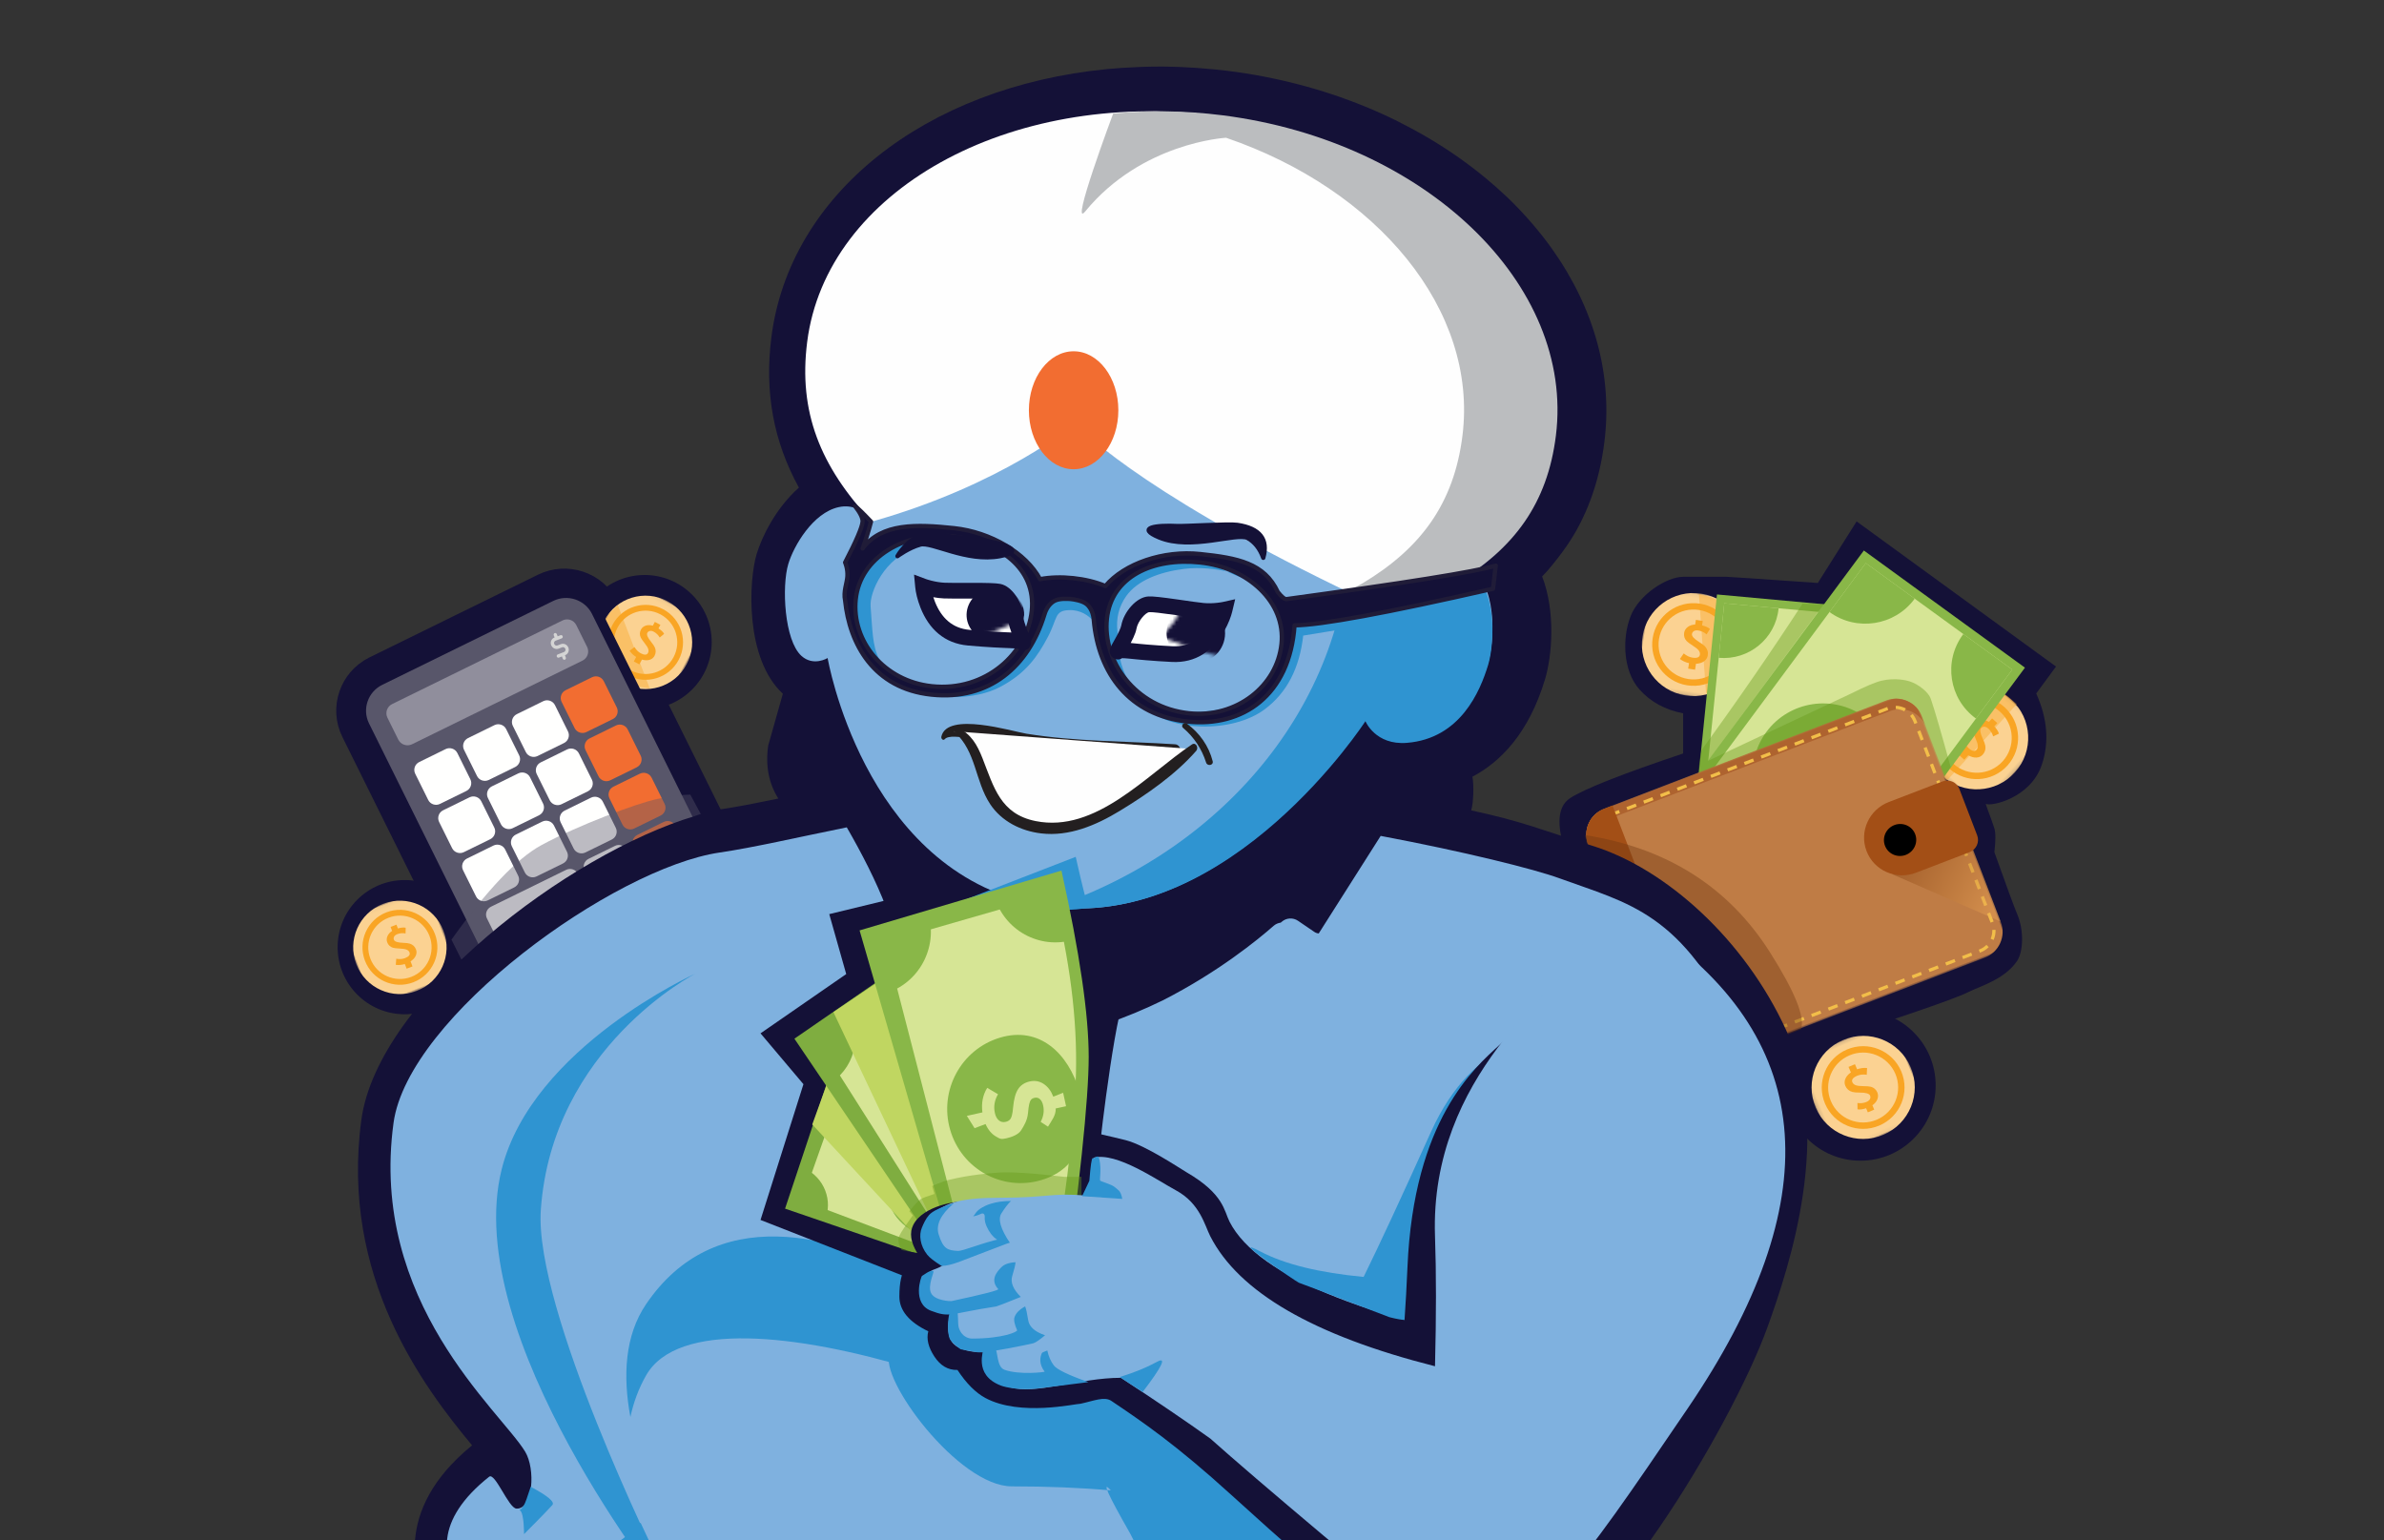 <?xml version="1.0" encoding="UTF-8" standalone="no"?>
<svg width="667px" height="431px" viewBox="0 0 667 431" version="1.1" xmlns="http://www.w3.org/2000/svg" xmlns:xlink="http://www.w3.org/1999/xlink">
    <rect x="0" y="0" width="667" height="431" fill="#333333" stroke="none"/>
    <!-- Generator: Sketch 49.1 (51147) - http://www.bohemiancoding.com/sketch -->
    <title>jinni_bookkie</title>
    <desc>Created with Sketch.</desc>
    <defs>
        <polygon id="path-1" points="0 0.046 28.875 0.046 28.875 28.872 0 28.872"></polygon>
        <polygon id="path-3" points="0 0.046 28.875 0.046 28.875 28.872 0 28.872"></polygon>
        <polygon id="path-5" points="0 0.046 28.875 0.046 28.875 28.872 0 28.872"></polygon>
        <polygon id="path-7" points="0 0.004 100.024 0.004 100.024 77.081 0 77.081"></polygon>
        <polygon id="path-9" points="0 0.004 100.024 0.004 100.024 10.876 0 10.876"></polygon>
        <linearGradient x1="98.256%" y1="82.902%" x2="16.16%" y2="-11.235%" id="linearGradient-11">
            <stop stop-color="#EFAA59" offset="0%"></stop>
            <stop stop-color="#7B3708" offset="100%"></stop>
        </linearGradient>
        <path d="M0.219,4.483 C0.219,6.95 2.245,8.949 4.745,8.949 C7.245,8.949 9.271,6.95 9.271,4.483 C9.271,2.016 7.245,0.016 4.745,0.016 C2.245,0.016 0.219,2.016 0.219,4.483" id="path-12"></path>
        <polygon id="path-14" points="0 0.041 26.125 0.041 26.125 26.175 0 26.175"></polygon>
        <polygon id="path-16" points="0 0.041 26.125 0.041 26.125 26.175 0 26.175"></polygon>
        <path d="M2.389,15.343 C2.389,15.343 9.565,26.649 20.328,22.327 C31.092,18.004 33.05,16.341 34.354,16.673 C35.658,17.006 30.603,13.514 29.298,11.187 C27.993,8.859 24.243,6.366 21.959,7.03 C19.676,7.695 11.196,12.35 8.261,13.68 C5.325,15.011 2.389,15.343 2.389,15.343 Z" id="path-18"></path>
        <path d="M2.389,15.343 C2.389,15.343 9.565,26.649 20.328,22.327 C31.092,18.004 33.05,16.341 34.354,16.673 C35.658,17.006 30.603,13.514 29.298,11.187 C27.993,8.859 24.243,6.366 21.959,7.03 C19.676,7.695 11.196,12.35 8.261,13.68 C5.325,15.011 2.389,15.343 2.389,15.343 Z" id="path-20"></path>
    </defs>
    <g id="symbols" stroke="none" stroke-width="1" fill="none" fill-rule="evenodd">
        <g id="banner" transform="translate(-1014, 0)">
            <g id="bg-copy-13">
                <g>
                    <g id="jinni_liczyhajs" transform="translate(1022, -3)">
                        <path d="M431.31,244.976 C427.31,235.117 427.31,228.891 431.31,226.299 C435.311,223.707 445.843,219.547 462.906,213.821 L462.906,202.58 C457.888,201.618 453.817,199.394 450.694,195.907 C446.009,190.677 445.82,181.382 448.257,175.299 C450.694,169.217 458.431,164.387 462.906,164.387 C467.381,164.387 474.277,164.387 475.119,164.387 C475.68,164.387 484.172,164.962 500.594,166.111 L511.447,148.89 L567.235,189.494 L561.699,197.03 C564.857,204.062 565.377,210.712 563.259,216.98 C560.082,226.381 549.022,228.706 547.634,227.913 C547.377,227.766 548.98,231.619 549.995,234.791 C550.364,235.945 550.364,238.161 549.995,241.438 C553.46,251.156 555.58,256.915 556.353,258.712 C558.329,263.306 558.062,269.309 556.353,271.852 C552.854,277.059 545.903,278.962 542.807,280.527 C538.442,282.733 520.571,288.781 489.195,298.671 L431.31,275.653 L431.31,244.976 Z" id="Path-18" fill="#141137"></path>
                        <ellipse id="Oval" fill="#141137" cx="512.517" cy="306.703" rx="21.047" ry="21.054"></ellipse>
                        <g id="wallet" stroke-width="1" transform="translate(406.145, 122.909)">
                            <g id="coin" transform="translate(59.589, 61.035) rotate(9) translate(-59.589, -61.035) translate(45.128, 45.971)">
                                <g id="Group-3" transform="translate(0, -0)">
                                    <mask id="mask-2" fill="white">
                                        <use xlink:href="#path-1"></use>
                                    </mask>
                                    <g id="Clip-2"></g>
                                    <path d="M28.875,14.459 C28.875,22.419 22.411,28.872 14.438,28.872 C6.464,28.872 -0,22.419 -0,14.459 C-0,6.499 6.464,0.046 14.438,0.046 C22.411,0.046 28.875,6.499 28.875,14.459" id="Fill-1" fill="#FBD292" mask="url(#mask-2)"></path>
                                </g>
                                <path d="M14.46,3.766 C8.557,3.766 3.772,8.543 3.772,14.436 C3.772,20.329 8.557,25.106 14.46,25.106 C20.363,25.106 25.148,20.329 25.148,14.436 C25.148,8.543 20.363,3.766 14.46,3.766" id="Fill-4" stroke="#F9A524" stroke-width="1.786"></path>
                                <path d="M14.022,19.792 C13.035,19.733 12.134,19.48 11.317,19.032 L12.134,17.331 C13.007,17.857 13.866,18.12 14.711,18.12 C16.009,18.12 16.659,17.735 16.659,16.966 C16.659,16.581 16.492,16.22 16.161,15.882 C15.829,15.543 15.2,15.175 14.273,14.776 C13.345,14.376 12.715,14.045 12.38,13.782 C12.045,13.52 11.789,13.205 11.611,12.841 C11.432,12.476 11.343,12.069 11.343,11.621 C11.343,10.959 11.585,10.375 12.07,9.868 C12.554,9.362 13.205,9.024 14.022,8.854 L14.022,7.532 L15.97,7.532 L15.961,8.78 C17.004,8.868 17.781,9.087 18.291,9.438 L17.619,11.074 C16.842,10.596 16.023,10.358 15.161,10.358 C14.651,10.358 14.256,10.476 13.975,10.712 C13.695,10.948 13.554,11.246 13.554,11.606 C13.554,12.22 14.345,12.857 15.927,13.52 C16.761,13.87 17.361,14.193 17.73,14.487 C18.098,14.781 18.379,15.125 18.572,15.516 C18.765,15.908 18.861,16.346 18.861,16.827 C18.861,17.509 18.606,18.104 18.096,18.613 C17.585,19.121 16.876,19.47 15.97,19.66 L15.97,21.34 L14.022,21.34 L14.022,19.792 Z" id="Fill-6" fill="#F9A524"></path>
                                <path d="M13.718,0.229 L20.046,27.389 L27.482,18.914 L25.388,5.715 C24.244,3.93 22.971,2.655 21.569,1.89 C20.167,1.125 17.55,0.571 13.718,0.229 Z" id="Path-13" fill-opacity="0.4" fill="#F9A524" style="mix-blend-mode: multiply;"></path>
                            </g>
                            <g id="coin" transform="translate(138.914, 86.516) rotate(42) translate(-138.914, -86.516) translate(124.453, 70.824)">
                                <g id="Group-3" transform="translate(0, 1.255)">
                                    <mask id="mask-4" fill="white">
                                        <use xlink:href="#path-3"></use>
                                    </mask>
                                    <g id="Clip-2"></g>
                                    <path d="M28.875,14.459 C28.875,22.419 22.411,28.872 14.438,28.872 C6.464,28.872 -0,22.419 -0,14.459 C-0,6.499 6.464,0.046 14.438,0.046 C22.411,0.046 28.875,6.499 28.875,14.459" id="Fill-1" fill="#FBD292" mask="url(#mask-4)"></path>
                                </g>
                                <path d="M14.46,5.021 C8.557,5.021 3.772,9.798 3.772,15.691 C3.772,21.584 8.557,26.361 14.46,26.361 C20.363,26.361 25.148,21.584 25.148,15.691 C25.148,9.798 20.363,5.021 14.46,5.021" id="Fill-4" stroke="#F9A524" stroke-width="1.786"></path>
                                <path d="M14.022,21.047 C13.035,20.989 12.134,20.736 11.317,20.288 L12.134,18.586 C13.007,19.112 13.866,19.375 14.711,19.375 C16.009,19.375 16.659,18.99 16.659,18.221 C16.659,17.837 16.492,17.476 16.161,17.137 C15.829,16.799 15.2,16.43 14.273,16.031 C13.345,15.632 12.715,15.3 12.38,15.038 C12.045,14.775 11.789,14.461 11.611,14.096 C11.432,13.731 11.343,13.324 11.343,12.876 C11.343,12.214 11.585,11.63 12.07,11.124 C12.554,10.618 13.205,10.279 14.022,10.109 L14.022,8.787 L15.97,8.787 L15.961,10.036 C17.004,10.123 17.781,10.343 18.291,10.693 L17.619,12.329 C16.842,11.852 16.023,11.613 15.161,11.613 C14.651,11.613 14.256,11.731 13.975,11.967 C13.695,12.203 13.554,12.502 13.554,12.862 C13.554,13.475 14.345,14.113 15.927,14.775 C16.761,15.125 17.361,15.448 17.73,15.742 C18.098,16.037 18.379,16.38 18.572,16.772 C18.765,17.164 18.861,17.601 18.861,18.083 C18.861,18.764 18.606,19.359 18.096,19.868 C17.585,20.376 16.876,20.726 15.97,20.916 L15.97,22.595 L14.022,22.595 L14.022,21.047 Z" id="Fill-6" fill="#F9A524"></path>
                                <path d="M16.269,30.223 L16.495,1.19 C11.729,1.225 9.039,1.518 8.425,2.07 C7.812,2.622 6.996,11.369 5.978,28.312 L16.269,30.223 Z" id="Path-12" fill-opacity="0.4" fill="#F9A524" style="mix-blend-mode: multiply;"></path>
                            </g>
                            <g id="coij" transform="translate(106.883, 183.795) rotate(157) translate(-106.883, -183.795) translate(92.423, 168.732)">
                                <g id="Group-3">
                                    <mask id="mask-6" fill="white">
                                        <use xlink:href="#path-5"></use>
                                    </mask>
                                    <g id="Clip-2"></g>
                                    <path d="M28.875,14.459 C28.875,22.419 22.411,28.872 14.438,28.872 C6.464,28.872 -0,22.419 -0,14.459 C-0,6.499 6.464,0.046 14.438,0.046 C22.411,0.046 28.875,6.499 28.875,14.459" id="Fill-1" fill="#FBD292" mask="url(#mask-6)"></path>
                                </g>
                                <path d="M14.46,3.766 C8.557,3.766 3.772,8.543 3.772,14.436 C3.772,20.329 8.557,25.106 14.46,25.106 C20.363,25.106 25.148,20.329 25.148,14.436 C25.148,8.543 20.363,3.766 14.46,3.766" id="Fill-4" stroke="#F9A524" stroke-width="1.786"></path>
                                <path d="M14.022,19.792 C13.035,19.733 12.134,19.48 11.317,19.032 L12.134,17.331 C13.007,17.857 13.866,18.12 14.711,18.12 C16.009,18.12 16.659,17.735 16.659,16.966 C16.659,16.581 16.492,16.22 16.161,15.882 C15.829,15.543 15.2,15.175 14.273,14.776 C13.345,14.376 12.715,14.045 12.38,13.782 C12.045,13.52 11.789,13.205 11.611,12.841 C11.432,12.476 11.343,12.069 11.343,11.621 C11.343,10.959 11.585,10.375 12.07,9.868 C12.554,9.362 13.205,9.024 14.022,8.854 L14.022,7.532 L15.97,7.532 L15.961,8.78 C17.004,8.868 17.781,9.087 18.291,9.438 L17.619,11.074 C16.842,10.596 16.023,10.358 15.161,10.358 C14.651,10.358 14.256,10.476 13.975,10.712 C13.695,10.948 13.554,11.246 13.554,11.606 C13.554,12.22 14.345,12.857 15.927,13.52 C16.761,13.87 17.361,14.193 17.73,14.487 C18.098,14.781 18.379,15.125 18.572,15.516 C18.765,15.908 18.861,16.346 18.861,16.827 C18.861,17.509 18.606,18.104 18.096,18.613 C17.585,19.121 16.876,19.47 15.97,19.66 L15.97,21.34 L14.022,21.34 L14.022,19.792 Z" id="Fill-6" fill="#F9A524"></path>
                            </g>
                            <g transform="translate(95.514, 95.84) rotate(-21) translate(-95.514, -95.84) translate(22.135, 21.867)">
                                <g id="Group-7" transform="translate(0.277, 0.289)">
                                    <g id="Group-9" transform="translate(63.361, 74.429) rotate(-10) translate(-63.361, -74.429) translate(11.807, 17.941)">
                                        <polygon id="Fill-1" fill="#89B748" points="61.631 -9.77559472e-05 0.134 82.194 40.676 111.901 102.172 29.707"></polygon>
                                        <polygon id="Fill-2" fill="#D6E595" points="40.198 108.73 3.339 81.721 62.108 3.171 98.968 30.18"></polygon>
                                        <path d="M15.645,90.739 C15.668,90.707 15.696,90.68 15.719,90.649 C20.753,83.921 19.322,74.427 12.523,69.445 L3.339,81.721 L15.645,90.739 Z" id="Fill-3" fill="#89B748"></path>
                                        <path d="M27.892,99.713 C27.916,99.682 27.933,99.648 27.957,99.617 C32.991,92.889 42.584,91.473 49.383,96.454 L40.198,108.73 L27.892,99.713 Z" id="Fill-5" fill="#89B748"></path>
                                        <path d="M74.414,12.188 C74.391,12.22 74.373,12.253 74.35,12.285 C69.315,19.013 59.723,20.429 52.924,15.447 L62.108,3.171 L74.414,12.188 Z" id="Fill-7" fill="#89B748"></path>
                                        <path d="M86.662,21.163 C86.638,21.194 86.611,21.221 86.588,21.253 C81.553,27.981 82.984,37.474 89.783,42.456 L98.968,30.18 L86.662,21.163 Z" id="Fill-9" fill="#89B748"></path>
                                        <path d="M61.68,41.882 C69.531,47.635 71.183,58.598 65.37,66.368 C59.556,74.138 48.479,75.773 40.627,70.02 C32.776,64.267 31.123,53.304 36.937,45.534 C42.75,37.763 53.828,36.128 61.68,41.882" id="Fill-11" fill="#89B748"></path>
                                        <path d="M59.984,56.169 C60.217,57.353 60.019,58.615 59.394,59.955 L62.593,62.3 L60.883,64.585 L57.805,62.329 C56.336,63.984 54.618,64.969 52.648,65.283 L52.081,62.354 C53.705,62.055 54.986,61.278 55.926,60.021 C56.416,59.366 56.652,58.744 56.635,58.151 C56.618,57.56 56.353,57.075 55.84,56.7 C55.503,56.453 55.172,56.314 54.849,56.285 C54.526,56.255 54.145,56.347 53.702,56.561 C53.26,56.774 52.692,57.135 52,57.641 C50.427,58.765 49.085,59.4 47.972,59.546 C46.859,59.692 45.797,59.395 44.784,58.652 C43.772,57.91 43.184,56.942 43.022,55.748 C42.861,54.554 43.116,53.324 43.79,52.06 L40.813,49.879 L42.523,47.593 L45.52,49.789 C46.706,48.652 48.083,47.944 49.65,47.665 L50.297,50.404 C48.881,50.732 47.778,51.424 46.989,52.479 C46.569,53.041 46.353,53.565 46.342,54.054 C46.333,54.543 46.537,54.941 46.955,55.247 C47.252,55.465 47.548,55.574 47.842,55.572 C48.136,55.569 48.501,55.45 48.941,55.213 C49.379,54.977 49.983,54.58 50.752,54.027 C52.194,52.995 53.482,52.392 54.615,52.218 C55.748,52.045 56.895,52.384 58.056,53.235 C59.109,54.007 59.752,54.985 59.984,56.169" id="Fill-13" fill="#D6E595"></path>
                                    </g>
                                    <g id="Group-8" transform="translate(73.064, 73.968) rotate(13) translate(-73.064, -73.968) translate(12.708, 13.086)">
                                        <polygon id="Fill-15" fill="#89B748" points="120.69 39.854 40.609 121.2 0.535 82.468 80.616 1.122"></polygon>
                                        <polygon id="Fill-17" fill="#D6E595" points="40.565 117.637 4.13 82.423 80.66 4.684 117.094 39.898"></polygon>
                                        <path d="M16.294,94.18 C16.325,94.149 16.359,94.123 16.389,94.092 C22.945,87.433 22.811,76.769 16.09,70.274 L4.13,82.423 L16.294,94.18 Z" id="Fill-19" fill="#89B748"></path>
                                        <path d="M28.401,105.881 C28.431,105.85 28.456,105.816 28.486,105.785 C35.042,99.126 45.804,98.993 52.525,105.488 L40.565,117.637 L28.401,105.881 Z" id="Fill-21" fill="#89B748"></path>
                                        <path d="M92.824,16.44 C92.794,16.472 92.769,16.506 92.739,16.536 C86.183,23.196 75.421,23.328 68.7,16.833 L80.66,4.684 L92.824,16.44 Z" id="Fill-23" fill="#89B748"></path>
                                        <path d="M104.931,28.141 C104.9,28.172 104.866,28.198 104.836,28.229 C98.281,34.888 98.414,45.552 105.135,52.047 L117.095,39.898 L104.931,28.141 Z" id="Fill-25" fill="#89B748"></path>
                                        <path d="M74.32,47.237 C82.081,54.738 82.235,67.052 74.665,74.742 C67.094,82.433 54.666,82.586 46.905,75.085 C39.144,67.583 38.99,55.268 46.56,47.578 C54.131,39.889 66.559,39.736 74.32,47.237" id="Fill-27" fill="#89B748"></path>
                                        <path d="M70.29,62.713 C70.365,64.051 69.958,65.411 69.066,66.794 L72.229,69.851 L70.002,72.113 L66.96,69.172 C65.094,70.774 63.054,71.604 60.84,71.657 L60.661,68.348 C62.492,68.26 64.019,67.595 65.243,66.352 C65.881,65.704 66.235,65.053 66.306,64.398 C66.377,63.745 66.16,63.172 65.653,62.682 C65.32,62.36 64.976,62.159 64.626,62.078 C64.275,61.997 63.841,62.042 63.322,62.212 C62.804,62.38 62.125,62.693 61.288,63.147 C59.387,64.151 57.815,64.65 56.569,64.646 C55.324,64.641 54.201,64.155 53.199,63.187 C52.199,62.22 51.699,61.067 51.702,59.729 C51.706,58.39 52.174,57.074 53.106,55.782 L50.163,52.938 L52.39,50.676 L55.353,53.54 C56.828,52.464 58.45,51.889 60.216,51.815 L60.512,54.927 C58.905,55.078 57.587,55.675 56.559,56.72 C56.013,57.275 55.697,57.82 55.61,58.357 C55.526,58.894 55.689,59.362 56.103,59.762 C56.396,60.045 56.705,60.21 57.028,60.251 C57.352,60.292 57.773,60.216 58.292,60.02 C58.81,59.825 59.534,59.478 60.463,58.983 C62.205,58.061 63.713,57.588 64.985,57.566 C66.257,57.544 67.467,58.087 68.614,59.196 C69.655,60.203 70.214,61.376 70.29,62.713" id="Fill-29" fill="#D6E595"></path>
                                        <path d="M24.287,47.622 C26.547,43.495 28.032,41.235 28.743,40.841 C43.625,32.601 57.828,24.264 71.354,15.829 C74.782,17.729 76.636,18.592 76.917,18.419 C78.42,17.491 62.399,26.192 28.856,44.523 L72.974,44.38 C77.477,44.259 80.564,44.374 82.234,44.724 C86.081,45.531 88.621,47.598 89.261,48.184 C91.289,50.039 92.78,53.299 92.601,55.048 C92.267,58.309 91.252,64.892 89.557,74.796 L83.008,78.798 L42.843,61.179 L24.287,47.622 Z" id="Path-5" fill="#67991B" opacity="0.4" style="mix-blend-mode: multiply;" transform="translate(58.451, 47.313) rotate(-17) translate(-58.451, -47.313) "></path>
                                    </g>
                                </g>
                                <g id="Group-102" transform="translate(5.03, 61.572)">
                                    <g id="Group-33" transform="translate(0, 0.42)">
                                        <mask id="mask-8" fill="white">
                                            <use xlink:href="#path-7"></use>
                                        </mask>
                                        <g id="Clip-32"></g>
                                        <path d="M92.204,77.081 L7.819,77.081 C3.501,77.081 -0,73.625 -0,69.363 L-0,7.721 C-0,3.459 3.501,0.004 7.819,0.004 L92.204,0.004 C96.523,0.004 100.024,3.459 100.024,7.721 L100.024,69.363 C100.024,73.625 96.523,77.081 92.204,77.081" id="Fill-31" fill="#BF7C45" mask="url(#mask-8)"></path>
                                    </g>
                                    <g id="Group-36" transform="translate(0, 0.42)">
                                        <mask id="mask-10" fill="white">
                                            <use xlink:href="#path-9"></use>
                                        </mask>
                                        <g id="Clip-35"></g>
                                        <path d="M92.204,0.004 L7.819,0.004 C3.501,0.004 -0,3.459 -0,7.721 L-0,10.876 C-0,6.614 3.501,3.159 7.819,3.159 L92.204,3.159 C96.523,3.159 100.024,6.614 100.024,10.876 L100.024,7.721 C100.024,3.459 96.523,0.004 92.204,0.004" id="Fill-34" fill="#AE632F" mask="url(#mask-10)"></path>
                                    </g>
                                    <g id="Group-91" transform="translate(1.37, 2.223)" fill="#F2BE49">
                                        <polygon id="Fill-37" points="42.541 0.905 45.283 0.905 45.283 0.004 42.541 0.004"></polygon>
                                        <polygon id="Fill-39" points="39.852 73.474 42.594 73.474 42.594 72.573 39.852 72.573"></polygon>
                                        <polygon id="Fill-40" points="44.879 73.474 47.621 73.474 47.621 72.573 44.879 72.573"></polygon>
                                        <polygon id="Fill-41" points="34.825 73.474 37.567 73.474 37.567 72.573 34.825 72.573"></polygon>
                                        <polygon id="Fill-42" points="47.568 0.905 50.31 0.905 50.31 0.004 47.568 0.004"></polygon>
                                        <polygon id="Fill-43" points="32.488 0.905 35.229 0.905 35.229 0.004 32.488 0.004"></polygon>
                                        <polygon id="Fill-44" points="37.514 0.905 40.256 0.905 40.256 0.004 37.514 0.004"></polygon>
                                        <polygon id="Fill-45" points="59.959 73.474 62.701 73.474 62.701 72.573 59.959 72.573"></polygon>
                                        <polygon id="Fill-46" points="57.621 0.905 60.363 0.905 60.363 0.004 57.621 0.004"></polygon>
                                        <polygon id="Fill-47" points="52.594 0.905 55.336 0.905 55.336 0.004 52.594 0.004"></polygon>
                                        <polygon id="Fill-48" points="49.906 73.474 52.648 73.474 52.648 72.573 49.906 72.573"></polygon>
                                        <polygon id="Fill-49" points="54.932 73.474 57.674 73.474 57.674 72.573 54.932 72.573"></polygon>
                                        <polygon id="Fill-50" points="5.069 0.905 5.069 0.004 2.327 0.004 2.356 0.905"></polygon>
                                        <polygon id="Fill-51" points="62.648 0.905 65.39 0.905 65.39 0.004 62.648 0.004"></polygon>
                                        <polygon id="Fill-52" points="4.665 73.474 7.407 73.474 7.407 72.573 4.665 72.573"></polygon>
                                        <polygon id="Fill-53" points="12.38 0.905 15.122 0.905 15.122 0.004 12.38 0.004"></polygon>
                                        <path d="M2.38,73.474 L2.356,72.573 C1.586,72.573 0.846,72.414 0.148,72.116 C0.494,72.582 0.89,73.008 1.331,73.386 C1.668,73.438 2.009,73.474 2.356,73.474 L2.38,73.474 Z" id="Fill-55"></path>
                                        <polygon id="Fill-56" points="9.692 73.474 12.434 73.474 12.434 72.573 9.692 72.573"></polygon>
                                        <polygon id="Fill-57" points="19.745 73.474 22.487 73.474 22.487 72.573 19.745 72.573"></polygon>
                                        <polygon id="Fill-58" points="24.772 73.474 27.514 73.474 27.514 72.573 24.772 72.573"></polygon>
                                        <polygon id="Fill-59" points="14.718 73.474 17.46 73.474 17.46 72.573 14.718 72.573"></polygon>
                                        <polygon id="Fill-60" points="22.434 0.905 25.176 0.905 25.176 0.004 22.434 0.004"></polygon>
                                        <polygon id="Fill-61" points="27.46 0.905 30.202 0.905 30.202 0.004 27.46 0.004"></polygon>
                                        <polygon id="Fill-62" points="17.407 0.905 20.149 0.905 20.149 0.004 17.407 0.004"></polygon>
                                        <polygon id="Fill-63" points="29.799 73.474 32.541 73.474 32.541 72.573 29.799 72.573"></polygon>
                                        <polygon id="Fill-64" points="72.701 0.905 75.443 0.905 75.443 0.004 72.701 0.004"></polygon>
                                        <polygon id="Fill-65" points="64.986 73.474 67.728 73.474 67.728 72.573 64.986 72.573"></polygon>
                                        <polygon id="Fill-66" points="95.913 41.899 96.827 41.899 96.827 39.193 95.913 39.193"></polygon>
                                        <polygon id="Fill-67" points="95.913 36.938 96.827 36.938 96.827 34.232 95.913 34.232"></polygon>
                                        <polygon id="Fill-68" points="95.913 31.978 96.827 31.978 96.827 29.272 95.913 29.272"></polygon>
                                        <polygon id="Fill-69" points="95.913 22.056 96.827 22.056 96.827 19.35 95.913 19.35"></polygon>
                                        <polygon id="Fill-70" points="95.913 12.135 96.827 12.135 96.827 9.429 95.913 9.429"></polygon>
                                        <polygon id="Fill-71" points="95.913 46.86 96.827 46.86 96.827 44.154 95.913 44.154"></polygon>
                                        <polygon id="Fill-72" points="95.913 66.704 96.827 66.704 96.827 63.998 95.913 63.998"></polygon>
                                        <polygon id="Fill-73" points="95.913 61.742 96.827 61.742 96.827 59.037 95.913 59.037"></polygon>
                                        <path d="M95.613,4.65 C95.812,5.224 95.913,5.826 95.913,6.438 L95.913,7.173 L96.827,7.173 L96.827,6.438 C96.827,5.726 96.709,5.026 96.477,4.357 L95.613,4.65 Z" id="Fill-74"></path>
                                        <polygon id="Fill-75" points="95.913 56.782 96.827 56.782 96.827 54.076 95.913 54.076"></polygon>
                                        <polygon id="Fill-76" points="95.913 51.821 96.827 51.821 96.827 49.115 95.913 49.115"></polygon>
                                        <polygon id="Fill-77" points="95.913 17.095 96.827 17.095 96.827 14.389 95.913 14.389"></polygon>
                                        <polygon id="Fill-78" points="95.913 27.017 96.827 27.017 96.827 24.311 95.913 24.311"></polygon>
                                        <polygon id="Fill-79" points="75.039 73.474 77.781 73.474 77.781 72.573 75.039 72.573"></polygon>
                                        <polygon id="Fill-80" points="77.728 0.905 80.47 0.905 80.47 0.004 77.728 0.004"></polygon>
                                        <polygon id="Fill-81" points="80.066 73.474 82.808 73.474 82.808 72.573 80.066 72.573"></polygon>
                                        <polygon id="Fill-82" points="70.013 73.474 72.754 73.474 72.754 72.573 70.013 72.573"></polygon>
                                        <polygon id="Fill-83" points="82.755 0.905 85.497 0.905 85.497 0.004 82.755 0.004"></polygon>
                                        <path d="M95.628,68.783 C95.363,69.57 94.91,70.302 94.319,70.901 L94.973,71.53 C95.66,70.835 96.186,69.983 96.495,69.068 L95.628,68.783 Z" id="Fill-84"></path>
                                        <polygon id="Fill-85" points="67.674 0.905 70.416 0.905 70.416 0.004 67.674 0.004"></polygon>
                                        <path d="M92.598,72.089 C91.876,72.41 91.104,72.573 90.307,72.573 L90.12,72.573 L90.12,73.474 L90.307,73.474 C91.235,73.474 92.132,73.285 92.973,72.911 L92.598,72.089 Z" id="Fill-86"></path>
                                        <path d="M94.571,2.85 L95.266,2.265 C94.627,1.527 93.817,0.932 92.921,0.544 L92.554,1.369 C93.324,1.703 94.022,2.215 94.571,2.85" id="Fill-87"></path>
                                        <polygon id="Fill-88" points="7.354 0.905 10.096 0.905 10.096 0.004 7.354 0.004"></polygon>
                                        <polygon id="Fill-89" points="85.093 73.474 87.835 73.474 87.835 72.573 85.093 72.573"></polygon>
                                        <path d="M90.508,0.909 L90.539,0.008 C90.462,0.005 90.384,0.004 90.307,0.004 L87.782,0.004 L87.782,0.905 L90.307,0.905 C90.374,0.905 90.441,0.907 90.508,0.909" id="Fill-90"></path>
                                    </g>
                                    <g id="Group-5" transform="translate(0, 0.186)">
                                        <path d="M10.277,0.238 L7.82,0.238 C3.501,0.238 0,3.693 0,7.955 L0,69.597 C0,73.859 3.501,77.314 7.82,77.314 L10.277,77.314 L10.277,0.238 Z" id="Fill-92" fill="#A34F16"></path>
                                        <polygon id="Fill-94" fill="url(#linearGradient-11)" opacity="0.4" style="mix-blend-mode: multiply;" points="100.024 69.496 100.024 44.988 76.41 46.191"></polygon>
                                        <path d="M82.799,48.22 L98.856,48.22 C100.889,48.22 102.535,46.595 102.535,44.59 L102.535,30.655 C102.535,28.65 100.889,27.025 98.856,27.025 L82.799,27.025 C76.868,27.025 72.061,31.769 72.061,37.622 C72.061,43.476 76.868,48.22 82.799,48.22" id="Fill-96" fill="#A34F16"></path>
                                        <path d="M86.462,38.073 C86.462,35.606 84.436,33.606 81.936,33.606 C79.437,33.606 77.411,35.606 77.411,38.073 C77.411,40.54 79.437,42.54 81.936,42.54 C84.436,42.54 86.462,40.54 86.462,38.073" id="Fill-100" fill="#000000"></path>
                                    </g>
                                </g>
                                <g id="Group-105" transform="translate(81.764, 94.898)">
                                    <mask id="mask-13" fill="white">
                                        <use xlink:href="#path-12"></use>
                                    </mask>
                                    <g id="Clip-104"></g>
                                    <path d="M0.219,4.483 C0.219,6.95 2.245,8.949 4.745,8.949 C7.245,8.949 9.271,6.95 9.271,4.483 C9.271,2.016 7.245,0.016 4.745,0.016 C2.245,0.016 0.219,2.016 0.219,4.483" id="Fill-103" mask="url(#mask-13)"></path>
                                </g>
                                <path d="M5.151,66.957 C25.276,78.517 37.468,94.926 41.728,116.182 C44.27,128.864 44.41,136.573 42.149,139.309 L32.067,139.45 C14.33,114.065 5.537,100.787 5.687,99.614 C5.838,98.441 5.248,90.315 3.918,75.236 L5.151,66.957 Z" id="Path-17" fill-opacity="0.4" fill="#703813" style="mix-blend-mode: multiply;"></path>
                            </g>
                        </g>
                        <g id="Group-10" stroke-width="1" transform="translate(86.462, 162.74)">
                            <ellipse id="Oval" fill="#141137" cx="85.894" cy="19.916" rx="18.771" ry="18.778"></ellipse>
                            <ellipse id="Oval" fill="#141137" cx="18.771" cy="105.269" rx="18.771" ry="18.778"></ellipse>
                            <path d="M33.916,106.722 L8.666,38.721 C6.638,33.26 9.453,27.159 14.941,25.121 L64.272,7.031 C69.79,5.007 75.936,7.822 77.973,13.306 L103.222,81.306 C105.25,86.768 102.436,92.869 96.95,94.906 L47.616,112.997 C42.099,115.021 35.952,112.206 33.916,106.722 Z" id="Fill-65" stroke="#141137" stroke-width="12" fill="#141137" transform="translate(55.944, 60.014) rotate(-6) translate(-55.944, -60.014) "></path>
                            <g id="calc">
                                <g id="coin" transform="translate(17.634, 105.838) rotate(-21) translate(-17.634, -105.838) translate(4.551, 92.182)">
                                    <g id="Group-3">
                                        <mask id="mask-15" fill="white">
                                            <use xlink:href="#path-14"></use>
                                        </mask>
                                        <g id="Clip-2"></g>
                                        <path d="M26.125,13.108 C26.125,20.325 20.277,26.175 13.063,26.175 C5.848,26.175 -0,20.325 -0,13.108 C-0,5.892 5.848,0.041 13.063,0.041 C20.277,0.041 26.125,5.892 26.125,13.108" id="Fill-1" fill="#FBD292" mask="url(#mask-15)"></path>
                                    </g>
                                    <path d="M13.083,3.414 C7.742,3.414 3.413,7.745 3.413,13.087 C3.413,18.43 7.742,22.761 13.083,22.761 C18.424,22.761 22.753,18.43 22.753,13.087 C22.753,7.745 18.424,3.414 13.083,3.414" id="Fill-4" stroke="#F9A524" stroke-width="1.62"></path>
                                    <path d="M12.686,17.943 C11.794,17.89 10.978,17.661 10.239,17.255 L10.978,15.712 C11.768,16.189 12.545,16.427 13.31,16.427 C14.484,16.427 15.072,16.078 15.072,15.381 C15.072,15.032 14.922,14.705 14.622,14.398 C14.322,14.092 13.752,13.757 12.913,13.395 C12.074,13.034 11.504,12.733 11.201,12.495 C10.898,12.257 10.666,11.972 10.505,11.641 C10.343,11.31 10.262,10.942 10.262,10.536 C10.262,9.935 10.482,9.406 10.92,8.947 C11.359,8.488 11.948,8.181 12.686,8.027 L12.686,6.828 L14.449,6.828 L14.441,7.96 C15.385,8.04 16.088,8.238 16.549,8.556 L15.941,10.039 C15.238,9.606 14.497,9.39 13.717,9.39 C13.256,9.39 12.898,9.497 12.644,9.711 C12.39,9.926 12.263,10.196 12.263,10.522 C12.263,11.078 12.979,11.656 14.41,12.257 C15.164,12.575 15.708,12.867 16.041,13.134 C16.375,13.401 16.629,13.712 16.803,14.067 C16.978,14.422 17.065,14.819 17.065,15.256 C17.065,15.873 16.834,16.413 16.372,16.874 C15.911,17.335 15.269,17.652 14.449,17.824 L14.449,19.347 L12.686,19.347 L12.686,17.943 Z" id="Fill-6" fill="#F9A524"></path>
                                </g>
                                <g id="Page-1" transform="translate(85.894, 20.485) rotate(28) translate(-85.894, -20.485) translate(71.673, 6.828)">
                                    <g id="Group-3" transform="translate(1.138, 0)">
                                        <mask id="mask-17" fill="white">
                                            <use xlink:href="#path-16"></use>
                                        </mask>
                                        <g id="Clip-2"></g>
                                        <path d="M26.125,13.108 C26.125,20.325 20.277,26.175 13.063,26.175 C5.848,26.175 -0,20.325 -0,13.108 C-0,5.892 5.848,0.041 13.063,0.041 C20.277,0.041 26.125,5.892 26.125,13.108" id="Fill-1" fill="#FBD292" mask="url(#mask-17)"></path>
                                    </g>
                                    <path d="M14.221,3.414 C8.88,3.414 4.551,7.745 4.551,13.087 C4.551,18.43 8.88,22.761 14.221,22.761 C19.561,22.761 23.891,18.43 23.891,13.087 C23.891,7.745 19.561,3.414 14.221,3.414" id="Fill-4" stroke="#F9A524" stroke-width="1.62"></path>
                                    <path d="M13.824,17.943 C12.931,17.89 12.116,17.661 11.377,17.255 L12.116,15.712 C12.906,16.189 13.683,16.427 14.448,16.427 C15.622,16.427 16.21,16.078 16.21,15.381 C16.21,15.032 16.059,14.705 15.759,14.398 C15.459,14.092 14.89,13.757 14.051,13.395 C13.212,13.034 12.642,12.733 12.339,12.495 C12.036,12.257 11.804,11.972 11.642,11.641 C11.481,11.31 11.4,10.942 11.4,10.536 C11.4,9.935 11.62,9.406 12.058,8.947 C12.496,8.488 13.085,8.181 13.824,8.027 L13.824,6.828 L15.586,6.828 L15.578,7.96 C16.522,8.04 17.225,8.238 17.687,8.556 L17.079,10.039 C16.376,9.606 15.635,9.39 14.855,9.39 C14.393,9.39 14.036,9.497 13.782,9.711 C13.528,9.926 13.401,10.196 13.401,10.522 C13.401,11.078 14.117,11.656 15.548,12.257 C16.302,12.575 16.846,12.867 17.179,13.134 C17.512,13.401 17.766,13.712 17.941,14.067 C18.115,14.422 18.203,14.819 18.203,15.256 C18.203,15.873 17.972,16.413 17.51,16.874 C17.048,17.335 16.407,17.652 15.586,17.824 L15.586,19.347 L13.824,19.347 L13.824,17.943 Z" id="Fill-6" fill="#F9A524"></path>
                                    <path d="M2.446,7.525 L21.291,23.911 C16.231,25.832 12.463,26.869 9.986,27.022 C7.51,27.174 4.468,23.857 0.861,17.071 C1.092,13.808 1.281,11.758 1.428,10.921 C1.576,10.083 1.915,8.951 2.446,7.525 Z" id="Path-15" fill-opacity="0.4" fill="#F9A524" style="mix-blend-mode: multiply;"></path>
                                </g>
                                <g id="calculator" transform="translate(56.417, 60.747) rotate(-6) translate(-56.417, -60.747) translate(7.497, 5.552)">
                                    <path d="M40.423,108.614 C34.818,110.67 28.575,107.811 26.506,102.24 L0.859,33.167 C-1.201,27.62 1.658,21.424 7.232,19.354 L57.341,0.978 C62.946,-1.077 69.189,1.782 71.258,7.352 L96.904,76.423 C98.965,81.971 96.106,88.168 90.533,90.238 L40.423,108.614" id="Fill-65" fill="#141137"></path>
                                    <path d="M89.54,87.696 L39.473,106.057 C35.297,107.589 30.62,105.446 29.08,101.297 L3.433,32.224 C1.892,28.074 4.048,23.427 8.224,21.895 L58.291,3.535 C62.467,2.004 67.144,4.146 68.684,8.295 L94.332,77.367 C95.872,81.517 93.716,86.166 89.54,87.696" id="Fill-66" fill="#58566A"></path>
                                    <path d="M64.661,21.007 L14.8,39.292 C13.317,39.836 11.656,39.074 11.109,37.601 L8.73,31.193 C8.183,29.719 8.948,28.069 10.43,27.525 L60.293,9.24 C61.775,8.696 63.436,9.457 63.983,10.931 L66.363,17.339 C66.91,18.812 66.144,20.463 64.661,21.007" id="Fill-67" fill="#908E9C"></path>
                                    <path d="M59.293,15.904 L58.247,15.904 C57.867,15.904 57.559,15.585 57.559,15.19 C57.559,14.796 57.867,14.477 58.247,14.477 L60.088,14.477 C60.339,14.477 60.544,14.264 60.544,14.004 C60.544,13.745 60.339,13.531 60.088,13.531 L59.224,13.531 L59.224,12.874 C59.224,12.613 59.019,12.401 58.769,12.401 C58.517,12.401 58.312,12.613 58.312,12.874 L58.312,13.531 L58.247,13.531 C57.365,13.531 56.646,14.276 56.646,15.19 C56.646,16.104 57.365,16.849 58.247,16.849 L59.293,16.849 C59.673,16.849 59.981,17.169 59.981,17.562 C59.981,17.956 59.673,18.275 59.293,18.275 L57.419,18.275 C57.168,18.275 56.962,18.488 56.962,18.748 C56.962,19.007 57.168,19.221 57.419,19.221 L58.316,19.221 L58.316,19.894 C58.316,20.155 58.521,20.367 58.772,20.367 C59.023,20.367 59.228,20.155 59.228,19.894 L59.228,19.221 L59.305,19.221 C60.19,19.209 60.894,18.468 60.894,17.562 C60.894,16.648 60.175,15.904 59.293,15.904" id="Fill-50" fill="#D4D4D4" transform="translate(58.77, 16.384) rotate(-15) translate(-58.77, -16.384) "></path>
                                    <path d="M71.394,38.164 L63.66,41 C62.395,41.464 60.978,40.816 60.511,39.558 L57.657,31.872 C57.191,30.615 57.844,29.207 59.109,28.743 L66.843,25.907 C68.108,25.443 69.524,26.093 69.991,27.349 L72.845,35.035 C73.311,36.293 72.658,37.701 71.394,38.164" id="Fill-82" fill="#F26D31"></path>
                                    <path d="M76.637,52.284 L68.903,55.12 C67.637,55.584 66.221,54.935 65.754,53.678 L62.9,45.992 C62.433,44.735 63.086,43.327 64.351,42.863 L72.085,40.027 C73.35,39.564 74.767,40.212 75.234,41.47 L78.088,49.155 C78.555,50.413 77.901,51.82 76.637,52.284" id="Fill-83" fill="#F26D31"></path>
                                    <path d="M81.88,66.404 L74.145,69.24 C72.88,69.704 71.464,69.055 70.997,67.798 L68.143,60.112 C67.676,58.855 68.329,57.447 69.594,56.983 L77.329,54.147 C78.593,53.684 80.01,54.332 80.477,55.589 L83.331,63.275 C83.797,64.533 83.144,65.94 81.88,66.404" id="Fill-84" fill="#F26D31"></path>
                                    <path d="M87.122,80.524 L79.388,83.36 C78.123,83.824 76.707,83.175 76.24,81.918 L73.386,74.232 C72.919,72.975 73.572,71.567 74.837,71.103 L82.571,68.267 C83.836,67.804 85.253,68.452 85.719,69.71 L88.573,77.395 C89.04,78.652 88.387,80.06 87.122,80.524" id="Fill-85" fill="#F26D31"></path>
                                    <path d="M28.552,53.875 L20.817,56.711 C19.552,57.175 18.136,56.526 17.669,55.269 L14.815,47.583 C14.348,46.326 15.001,44.918 16.266,44.454 L24,41.618 C25.265,41.154 26.682,41.803 27.149,43.06 L30.003,50.746 C30.47,52.003 29.816,53.411 28.552,53.875" id="Fill-87" fill="#FFFFFE"></path>
                                    <path d="M42.832,48.638 L35.098,51.474 C33.833,51.938 32.417,51.289 31.95,50.032 L29.096,42.346 C28.629,41.089 29.282,39.681 30.547,39.217 L38.281,36.381 C39.546,35.917 40.963,36.566 41.429,37.823 L44.283,45.509 C44.75,46.766 44.097,48.174 42.832,48.638" id="Fill-88" fill="#FFFFFE"></path>
                                    <path d="M57.112,43.401 L49.379,46.237 C48.114,46.701 46.698,46.052 46.231,44.795 L43.377,37.109 C42.911,35.852 43.563,34.444 44.828,33.98 L52.562,31.144 C53.826,30.68 55.244,31.33 55.711,32.586 L58.564,40.272 C59.03,41.529 58.377,42.937 57.112,43.401" id="Fill-89" fill="#FFFFFE"></path>
                                    <path d="M33.795,67.995 L26.06,70.831 C24.795,71.295 23.379,70.646 22.912,69.389 L20.058,61.702 C19.591,60.446 20.244,59.038 21.509,58.574 L29.244,55.738 C30.508,55.274 31.925,55.923 32.392,57.18 L35.246,64.866 C35.712,66.123 35.059,67.531 33.795,67.995" id="Fill-90" fill="#FFFFFE"></path>
                                    <path d="M48.075,62.758 L40.34,65.594 C39.076,66.058 37.659,65.409 37.193,64.152 L34.339,56.466 C33.872,55.209 34.525,53.801 35.79,53.337 L43.524,50.501 C44.789,50.037 46.205,50.686 46.672,51.943 L49.526,59.629 C49.993,60.886 49.34,62.294 48.075,62.758" id="Fill-91" fill="#FFFFFE"></path>
                                    <path d="M62.356,57.521 L54.622,60.357 C53.357,60.821 51.94,60.172 51.474,58.915 L48.62,51.229 C48.153,49.972 48.806,48.564 50.071,48.1 L57.804,45.264 C59.069,44.8 60.486,45.45 60.953,46.706 L63.807,54.392 C64.274,55.65 63.62,57.058 62.356,57.521" id="Fill-92" fill="#FFFFFE"></path>
                                    <path d="M39.037,82.115 L31.303,84.951 C30.038,85.415 28.622,84.766 28.155,83.509 L25.301,75.823 C24.834,74.566 25.487,73.158 26.752,72.694 L34.486,69.858 C35.751,69.394 37.168,70.043 37.634,71.3 L40.488,78.986 C40.955,80.243 40.302,81.651 39.037,82.115" id="Fill-93" fill="#FFFFFE"></path>
                                    <path d="M53.318,76.878 L45.583,79.714 C44.319,80.178 42.902,79.529 42.435,78.271 L39.581,70.586 C39.114,69.329 39.768,67.921 41.032,67.457 L48.767,64.621 C50.032,64.157 51.448,64.806 51.915,66.063 L54.769,73.749 C55.236,75.006 54.583,76.415 53.318,76.878" id="Fill-94" fill="#FFFFFE"></path>
                                    <path d="M67.598,71.641 L59.864,74.477 C58.6,74.941 57.183,74.292 56.716,73.035 L53.862,65.349 C53.396,64.092 54.049,62.684 55.313,62.22 L63.048,59.384 C64.312,58.92 65.729,59.569 66.196,60.826 L69.05,68.512 C69.516,69.77 68.863,71.177 67.598,71.641" id="Fill-95" fill="#FFFFFE"></path>
                                    <path d="M72.841,85.761 L65.107,88.597 C63.843,89.06 62.425,88.412 61.959,87.155 L59.105,79.469 C58.638,78.212 59.292,76.804 60.556,76.34 L68.29,73.504 C69.555,73.041 70.971,73.689 71.438,74.947 L74.292,82.632 C74.759,83.889 74.106,85.297 72.841,85.761" id="Fill-96" fill="#FFFFFE"></path>
                                    <path d="M54.009,78.741 L50.527,80.018 L39.729,83.977 L37.062,84.956 L31.995,86.814 C30.73,87.278 30.077,88.686 30.544,89.942 L33.397,97.629 C33.864,98.886 35.281,99.535 36.546,99.071 L41.613,97.212 L44.28,96.235 L55.079,92.274 L58.561,90.998 C59.825,90.534 60.479,89.126 60.012,87.869 L57.158,80.183 C56.691,78.926 55.275,78.277 54.009,78.741" id="Fill-97" fill="#FFFFFE"></path>
                                </g>
                            </g>
                        </g>
                        <path d="M118.317,265.894 C128.297,251.962 136.672,243.159 143.444,239.484 C153.601,233.972 170.216,227.719 175.973,226.526 C179.811,225.73 182.868,225.333 185.144,225.333 L190.407,235.123 L123.21,275.767 L118.317,265.894 Z" id="Path-19" fill="#58566A" opacity="0.4" style="mix-blend-mode: multiply;"></path>
                        <g id="Group-4" stroke-width="1" transform="translate(124.005, 402.867)"></g>
                        <g id="Group" stroke-width="1" transform="translate(92.151, 21.623)">
                            <g id="Group-3">
                                <path d="M291.749,434.98 C278.396,444.633 265.844,451.611 254.619,457.852 C236.962,467.667 223.926,474.913 217.064,487.784 L217.172,490.388 L217.542,497.204 L217.706,499.748 C218.939,518.461 220.79,533.873 222.433,539.071 C222.849,540.034 223.148,540.684 223.332,541.019 C223.332,541.019 223.904,541.991 225.13,543.508 C225.885,543.906 226.469,544.142 226.884,544.216 C227.59,544.341 228.327,544.41 230.424,544.423 C231.535,544.401 232.61,544.328 233.729,544.234 L235.629,544.053 C235.787,544.037 235.946,544.02 236.105,544.003 C236.628,543.94 237.157,543.874 237.695,543.807 L242.7,543.193 C243.573,543.089 244.472,542.984 245.397,542.882 C251.18,542.197 258.091,541.518 265.837,541.518 C271.601,541.518 277.137,541.879 282.763,542.626 C288.501,543.383 293.74,544.289 298.325,545.32 C300.183,545.733 301.92,546.171 303.547,546.624 C310.334,548.502 315.599,550.775 319.633,553.568 C320.512,554.183 321.276,554.771 321.974,555.364 C322.795,556.07 323.505,556.745 324.141,557.424 C326.047,559.46 327.517,561.738 328.545,564.218 C328.839,564.931 329.071,565.58 329.264,566.233 C331.41,573.574 329.591,581.16 323.882,588.869 C322.224,591.103 320.219,593.403 317.742,595.896 C316.65,596.996 315.508,598.084 314.318,599.188 C312.592,600.782 310.765,602.39 308.849,604.023 C307.009,605.587 305.091,607.177 303.13,608.784 L298.932,612.201 C296.51,614.164 294.058,616.156 291.65,618.157 C290.436,619.171 289.219,620.199 288.027,621.222 C286.874,622.218 285.74,623.216 284.638,624.217 C281.713,626.856 279.378,629.173 276.358,632.603 C271.832,638.012 271.924,640.273 271.924,640.273 C272.517,646.042 270.216,651.581 265.759,655.083 C263.022,657.231 259.63,658.478 256.121,658.644 C255.11,658.829 254.08,658.924 253.042,658.924 C248.571,658.924 244.275,657.218 240.941,654.115 C235.345,648.902 227.741,637.247 239.608,617.684 C240.374,616.429 241.186,615.182 242.056,613.924 C245.438,609.026 249.533,604.17 253.629,599.585 C245.85,601.616 238.234,603.047 230.557,603.867 C225.252,604.518 219.928,604.877 214.511,604.942 C209.804,604.942 205.15,604.658 200.678,604.099 C195.889,603.51 191.154,602.578 186.612,601.336 C179.404,599.368 172.461,596.547 165.991,592.956 C164.77,592.281 163.54,591.562 162.327,590.819 C156.549,587.252 151.075,582.998 146.029,578.154 C142.346,574.616 138.794,570.667 135.483,566.417 C133.903,564.401 132.389,562.322 130.948,560.212 C128.23,556.232 125.636,551.938 123.248,547.465 C122.114,545.337 121.043,543.202 120.024,541.069 C116.384,533.411 113.189,525.104 110.522,516.355 C109.936,514.442 109.395,512.56 108.887,510.728 C105.471,498.274 103.941,488.17 103.222,483.463 C100.938,478.354 98.338,470.348 95.596,461.85 C93.032,456.621 90.341,451.425 87.45,446.282 C87.26,446.372 86.727,446.579 85.522,447.03 C84.852,447.283 84.43,447.443 83.995,447.584 C76.812,450.154 69.787,451.137 65.139,451.792 C64.076,451.937 63.031,452.023 60.686,452.079 C59.866,452.079 59.288,452.065 57.761,451.975 C56.858,451.898 56.145,451.825 54.708,451.641 C54.12,451.55 53.012,451.357 53.012,451.357 L51.448,451.043 C50.476,450.829 49.493,450.572 47.723,450.055 C46.902,449.811 46.139,449.565 44.514,448.989 C43.685,448.679 42.909,448.375 41.499,447.782 C39.466,446.891 37.477,445.882 34.884,444.343 C34.162,443.91 33.417,443.432 31.911,442.397 C31.245,441.933 30.476,441.357 29.167,440.317 C27.419,438.903 25.685,437.245 23.734,435.018 C23.025,434.18 22.434,433.428 21.459,432.074 C20.75,431.047 20.182,430.126 19.339,428.61 C16.515,423.337 8.991,404.466 31.926,385.776 C18.489,369.577 -5.046,338.669 0.963,294.631 C5.608,260.622 59.116,220.181 94.236,209.707 C96.578,208.818 98.934,208.187 101.295,207.843 C105.946,207.164 111.415,206.086 117.601,204.8 C114.973,200.602 113.937,195.646 114.793,189.93 L118.878,175.477 C108.242,165.679 109.3,143.877 111.541,136.404 C112.986,131.586 116.888,123.57 123.369,117.807 C116.208,104.768 113.743,91.058 115.661,75.794 C120.69,35.847 158.498,5.669 209.739,0.692 C212.205,0.455 214.696,0.292 218.539,0.121 C220.537,0.042 222.493,0 224.463,0 L226.316,0.013 C228.873,0.051 231.366,0.167 233.87,0.327 L235.732,0.46 C238.279,0.653 240.838,0.89 243.419,1.212 C256.792,2.889 269.691,6.245 281.761,11.183 C283.44,11.865 285.111,12.588 286.768,13.344 C289.473,14.573 292.113,15.902 294.686,17.28 C295.784,17.87 296.88,18.476 297.969,19.094 C299.904,20.207 301.766,21.333 303.581,22.502 C306.235,24.204 308.829,26.014 311.284,27.87 C312.799,29.013 314.283,30.187 315.724,31.39 C317.483,32.852 319.203,34.36 321.454,36.478 C323.737,38.637 326.219,41.249 328.58,44 C330.603,46.35 332.453,48.71 334.086,51.014 C346.001,67.791 351.064,86.485 348.723,105.078 C348.371,107.884 347.876,110.647 347.248,113.286 C345.976,118.632 344.113,123.682 341.708,128.289 C339.605,132.316 337.02,136.094 332.865,141.002 C332.357,141.565 331.841,142.119 331.311,142.664 C335.145,152.609 334.069,164.969 332.125,171.42 C327.528,186.686 319.527,194.619 311.809,198.693 C312.24,201.057 312.131,205.787 311.473,208.116 C326.314,211.319 331.289,213.665 345.343,218.012 C365.84,224.352 387.988,244.193 399.628,269.704 C412.751,298.463 400.72,335.059 394.374,352.669 C384.34,380.511 346.167,444.343 325.851,444.343 C313.293,444.343 301.926,441.222 291.749,434.98 Z" id="Combined-Shape" fill="#141137"></path>
                                <path d="M203.88,473.656 C202.079,477.718 200.57,481.095 199.412,483.672 C199.024,484.537 201.561,533.511 206.019,543.568 C216.806,567.893 236.695,549.231 276.474,554.506 C369.868,566.887 250.902,607.445 254.268,640.301 C254.497,642.528 253.026,643.923 251.232,644.111 C249.941,645.599 247.326,645.751 245.45,644.005 C222.445,622.579 327.927,562.249 248.018,585.461 C124.42,621.363 112.732,481.714 111.672,479.338 C103.963,462.06 96.012,444.89 87.977,427.352 C80.912,433.748 68.526,436.349 59.113,437.672 C42.481,440.013 6.143,418.809 36.698,394.561 C38.371,393.232 42.139,403.376 44.345,403.474 C49.031,403.68 49.713,392.369 46.772,387.533 C39.756,376.001 3.098,345.789 9.951,295.566 C14.02,265.741 71.692,224.216 101.226,219.902 C110.65,218.525 122.764,215.705 136.763,212.863 C144.873,226.919 153.72,245.356 150.184,253.942 C148.517,257.989 145.494,260.324 142.262,261.649 C138.553,263.886 134.137,264.399 131.041,264.429 C136.111,268.283 153.658,278.609 190.44,272.606 C203.394,270.493 215.211,266.149 225.302,261.211 C240.712,253.337 251.763,244.305 256.177,240.425 C256.757,239.916 257.456,239.615 258.18,239.526 C258.273,239.444 258.364,239.364 258.453,239.287 C259.735,238.161 261.607,238.05 263.018,239.011 L267.585,242.124 C267.961,242.38 268.384,242.52 268.808,242.55 C268.81,242.546 268.812,242.542 268.815,242.538 L286.138,215.256 C309.646,219.685 329.085,224.536 336.153,227.118 C355.497,234.189 370.656,236.611 386.315,270.578 C392.261,283.477 394.874,309.107 390.453,327.188 C383.233,356.717 363.621,378.005 356.423,379.122 C354.644,379.398 325.269,377.328 319.473,384.373 C271.461,442.732 225.562,446.1 203.88,473.656 Z" id="Combined-Shape" fill="#7FB1DF"></path>
                                <path d="M45.588,424.553 C40.199,425.268 32.773,423.676 26.166,420.428 C30.799,431.918 49.236,439.382 59.815,437.977 C67.914,436.902 78.544,436.444 88.229,427.413 C85.349,421.491 81.977,413.413 79.07,407.42 C72.442,414.933 56.059,423.162 45.588,424.553 Z" id="Fill-8" fill="#2F94D1"></path>
                                <path d="M46.458,410.616 C46.458,410.616 52.298,404.807 54.38,402.485 C55.147,401.629 53.13,399.923 48.329,397.369 C47.417,400.222 46.794,401.927 46.458,402.485 C45.25,404.493 44.822,403.525 45.367,403.984 C46.525,404.962 46.458,410.616 46.458,410.616 Z" id="Path-14" fill="#2F94D1"></path>
                            </g>
                            <path d="M310.583,140.407 C310.259,140.263 309.944,140.144 309.629,140.027 C307.96,141.205 306.217,142.345 304.373,143.445 C294.839,149.129 283.056,149.616 273.076,144.758 C215.75,116.851 199.591,99.01 199.591,99.01 C199.591,99.01 179.412,116.052 143.025,126.335 C142.768,126.059 142.533,125.785 142.28,125.51 C141.069,124.333 138.394,122.402 134.463,123.277 C127.293,124.871 121.922,134.098 120.398,139.183 C118.535,145.399 119.268,160.515 124.066,164.879 C127.431,167.939 131.406,165.491 131.406,165.491 C131.406,165.491 141.19,222.885 187.361,233.897 C240.783,246.64 281.843,182.622 281.843,182.622 C281.843,182.622 284.618,189.462 293.461,188.74 C308.443,187.517 313.96,174.182 316.207,166.715 C318.033,160.645 318.84,144.077 310.583,140.407" id="Fill-4" fill="#7FB1DF"></path>
                            <path d="M310.588,141.335 C303.929,138.399 298.978,141.335 298.978,141.335 C298.978,141.335 293.124,124.449 275.735,109.252 C276.911,115.451 277.554,121.809 277.554,128.303 C277.554,177.031 243.091,218.624 194.54,235.163 C244.422,240.985 281.869,183.161 281.869,183.161 C281.869,183.161 284.642,189.937 293.479,189.222 C308.45,188.01 313.962,174.799 316.209,167.4 C318.032,161.386 318.837,144.971 310.588,141.335" id="Fill-16" fill="#2F94D1"></path>
                            <path d="M239.5,13.638 C181.968,6.423 131.007,34.833 125.676,77.093 C123.223,96.539 129.231,111.773 143.795,127.312 C180.347,117.017 200.618,99.956 200.618,99.956 C200.618,99.956 216.851,117.817 274.436,145.753 C284.462,150.618 296.297,150.131 305.876,144.439 C322.178,134.753 331.619,122.249 334.019,103.221 C339.351,60.961 297.033,20.854 239.5,13.638" id="Fill-18" fill="#FEFEFE"></path>
                            <path d="M212.743,96.165 C212.743,105.279 207.14,112.666 200.227,112.666 C193.316,112.666 187.714,105.279 187.714,96.165 C187.714,87.051 193.316,79.663 200.227,79.663 C207.14,79.663 212.743,87.051 212.743,96.165" id="Fill-20" fill="#F26D31"></path>
                            <path d="M84.085,418.471 C84.085,418.471 49.233,347.805 51.161,319.901 C54.308,274.355 94.426,253.784 94.426,253.784 C94.426,253.784 48.801,274.355 40.223,308.488 C28.472,355.237 86.598,427.87 86.598,427.87 L84.085,418.471 Z" id="Fill-22" fill="#2F94D1"></path>
                            <path d="M231.186,402.241 C211.38,372.417 118.402,290.617 80.609,346.279 C74.644,355.064 74.088,366.383 76.224,377.846 C77.096,373.758 78.533,369.855 80.609,366.21 C98.027,335.611 213.667,380.37 231.186,402.241 Z" id="Fill-26" fill="#2F94D1"></path>
                            <path d="M205.091,542.125 C205,541.875 196.385,485.33 196.773,484.462 C197.65,482.503 159.364,458.591 130.743,463.97 C117.261,466.503 111.347,478.651 111.494,478.978 C112.551,481.36 124.214,621.31 247.544,585.331 C327.28,562.068 222.028,622.53 244.982,644.002 C247.671,646.518 255.1,644.155 254.726,640.483 C251.366,607.556 375.956,566.636 282.764,554.227 C266.65,553.115 256.433,552.798 252.112,553.276 C219.429,556.897 210.143,555.935 205.091,542.125 Z" id="Fill-28" fill="#FEFEFE"></path>
                            <path d="M200.224,484.605 C200.545,483.909 196.654,480.119 188.993,476.175 C188.14,477.021 187.714,477.541 187.714,477.735 C187.714,480.302 187.714,483.765 187.714,488.125 C188.04,498.49 190.474,535.751 194.359,544.316 C200.07,556.911 212.046,556.045 224.423,554.807 C218.439,553.763 210.123,552.227 206.534,544.316 C202.051,534.43 199.834,485.456 200.224,484.605 Z" id="Fill-30" fill="#BBBDBF"></path>
                            <path d="M241.87,13.634 C231.373,12.3 221.1,12.191 211.29,13.154 C211.29,13.154 198.997,45.992 203.493,40.514 C219.237,21.334 242.421,19.945 242.881,19.92 C285.195,34.395 313.402,68.063 309.022,103.243 C306.654,122.276 297.333,134.783 281.243,144.472 C280.08,145.173 278.883,145.79 277.662,146.331 C287.27,150.543 298.339,149.919 307.384,144.472 C323.474,134.783 332.794,122.276 335.163,103.243 C340.424,60.97 298.656,20.852 241.87,13.634" id="Fill-32" fill="#BBBDBF"></path>
                        </g>
                        <g id="coin" stroke-width="1" transform="translate(222.982, 137.703)">
                            <g id="glasses" transform="translate(94.822, 39.933) rotate(2) translate(-94.822, -39.933) translate(2.102, 6.93)">
                                <path d="M162.733,28.636 L131.62,34.844 C130.919,44.018 127.581,51.005 121.606,55.803 C112.644,62.999 95.229,62.853 88.729,56.687 C107.407,59.591 120.449,53.298 122.658,49.742 C124.867,46.186 126.129,33.981 126.024,33.139 C125.954,32.578 125.919,30.852 125.919,27.962 L161.092,24.427 L162.733,28.636 Z" id="Path-4" fill="#2F94D1"></path>
                                <path d="M10.373,30.913 C11.83,43.505 10.918,49.947 27.11,52.075 C37.904,53.493 38.404,54.183 28.609,54.145 C18.85,51.763 13.09,49.327 11.328,46.836 C9.565,44.346 7.512,39.038 5.167,30.913 C8.898,20.193 11.406,14.788 12.691,14.698 C13.214,14.661 20.496,9.494 28.227,9.292 C37.582,9.048 47.472,14.654 45.974,14.119 C40.095,12.021 31.497,10.828 22.626,14.003 C13.756,17.178 9.916,26.963 10.373,30.913 Z" id="Path-6" fill="#2F94D1"></path>
                                <path d="M79.654,35.61 C80.017,48.3 85.596,55.353 96.39,56.772 C107.185,58.19 107.685,58.88 97.89,58.842 C88.131,56.46 82.37,54.024 80.608,51.534 C78.846,49.043 76.792,43.736 74.448,35.61 C77.409,25.843 80.736,19.846 84.428,17.618 C86.527,16.352 97.57,14.437 100.731,14.409 C102.755,14.392 113.343,19.681 115.132,19.425 C115.946,19.309 107.077,15.84 97.593,17.367 C90.884,18.446 84.667,21.039 81.729,25.549 C79.77,28.556 79.078,31.91 79.654,35.61 Z" id="Path-6" fill="#2F94D1"></path>
                                <path d="M60.193,37.804 C57.563,43.198 54.532,48.038 47.445,52.129 C40.357,56.219 29.318,56.274 23.866,53.874 C18.414,51.474 40.276,54.119 44.76,49.784 C47.749,46.894 51.57,42.195 56.221,35.687 C59.346,27.976 62.422,24.015 65.449,23.804 C69.989,23.486 74.216,28.752 74.61,34.4 C74.75,36.395 72.481,29.548 65.883,30.01 C61.737,30.3 62.823,32.41 60.193,37.804 Z" id="Path-16" fill="#2F94D1"></path>
                                <path d="M76.522,33.183 C76.522,21.38 87.391,14.787 100.802,14.787 C114.212,14.787 125.84,23.287 125.84,35.09 C125.84,46.893 115.537,57.074 102.13,57.074 C86.859,57.074 76.522,44.985 76.522,33.183 Z M6.067,35.09 C6.067,23.287 17.695,14.787 31.106,14.787 C44.516,14.787 55.385,21.38 55.385,33.183 C55.385,44.985 45.048,57.074 29.777,57.074 C16.369,57.074 6.067,46.893 6.067,35.09 Z M100.582,12.438 C90.238,12.438 79.77,17.269 75.148,24.114 C69.707,22.441 62.199,22.441 56.759,24.114 C52.136,17.269 41.668,12.438 31.325,12.438 C20.765,12.438 11.079,13.09 6.487,20.757 C7.092,18.439 7.612,15.871 8.047,13.054 C5.534,10.907 3.913,9.635 3.185,9.238 C4.841,10.975 5.68,12.329 5.703,13.3 C5.742,14.895 4.519,18.852 2.034,25.171 C2.034,25.171 2.982,26.776 3.078,28.949 C3.164,30.906 2.351,33.306 3.143,35.724 C5.637,47.665 13.627,59.423 29.931,59.423 C46.238,59.423 56.136,48.673 58.993,33.933 C59.114,33.305 59.571,30.887 61.516,29.662 C62.802,28.849 65.095,28.749 65.953,28.741 C66.811,28.749 69.104,28.849 70.391,29.662 C72.336,30.887 72.793,33.305 72.913,33.933 C75.771,48.673 85.669,59.423 101.975,59.423 C117.41,59.423 129.616,49.257 128.928,29.517 C136.174,28.706 154.223,23.38 183.073,13.537 L183.161,7.03 C177.509,9.352 158.428,14.494 125.917,22.457 C125.404,22.57 124.53,22 123.298,20.746 C118.706,13.08 111.142,12.438 100.582,12.438 Z" id="Fill-1" stroke="#201C38" stroke-width="1.2" fill="#141137" stroke-linecap="round" stroke-linejoin="round" transform="translate(92.598, 33.227) rotate(4) translate(-92.598, -33.227) "></path>
                            </g>
                            <g id="face" transform="translate(18.203, 0)">
                                <g id="Group-2" transform="translate(0, 17.071)">
                                    <g id="Stroke-3-+-Stroke-5-Mask" transform="translate(5.466, 3.912)">
                                        <mask id="mask-19" fill="white">
                                            <use xlink:href="#path-18"></use>
                                        </mask>
                                        <use id="Mask" fill="#FFFFFF" transform="translate(18.478, 15.116) rotate(25) translate(-18.478, -15.116) " xlink:href="#path-18"></use>
                                        <path d="M23.738,23.196 C22.458,23.413 21.107,23.269 19.84,22.704 C16.36,21.155 14.82,17.027 16.398,13.482 C17.735,10.479 20.884,8.858 23.932,9.378 C25.212,9.161 26.562,9.305 27.829,9.87 C31.309,11.419 32.849,15.548 31.271,19.092 C29.934,22.096 26.785,23.716 23.738,23.196 Z" id="Combined-Shape" fill="#141137" mask="url(#mask-19)"></path>
                                    </g>
                                    <path d="M38.913,22.724 C38.925,22.727 38.937,22.73 38.947,22.733 C38.936,22.73 38.924,22.727 38.913,22.724 Z M38.877,22.818 C38.5,22.942 37.965,23.171 36.859,23.678 C36.78,23.713 35.55,24.279 35.12,24.475 C34.334,24.834 33.601,25.164 32.821,25.508 C30.804,26.399 28.655,27.306 26.205,28.29 C20.014,30.777 14.349,29.101 9.585,24.908 C7.712,23.259 6.39,21.61 5.655,20.452 L3.754,17.457 L7.234,17.064 C7.528,17.03 8.094,16.939 8.838,16.77 C10.082,16.489 11.324,16.095 12.464,15.577 C13.037,15.318 13.882,14.902 15.101,14.283 C15.842,13.906 18.836,12.369 18.709,12.434 C18.857,12.359 18.857,12.359 19.005,12.283 C23.051,10.214 25.216,9.18 26.449,8.821 C29.699,7.877 34.407,10.7 36.261,14.005 C36.433,14.313 36.799,14.766 37.325,15.312 C37.615,15.612 37.945,15.933 38.324,16.286 C38.794,16.722 40.33,18.082 40.556,18.292 C41.009,18.714 41.255,18.974 41.469,19.332 C41.642,19.626 41.642,19.626 41.801,20.305 C41.76,21.442 41.76,21.442 40.793,22.456 C40.09,22.911 39.598,22.895 38.947,22.733 C39.048,22.758 39.046,22.762 38.877,22.818 Z M12.415,21.571 C16.071,24.789 20.13,25.99 24.618,24.187 C27.022,23.222 29.126,22.334 31.099,21.462 C31.862,21.125 32.58,20.802 33.351,20.451 C33.774,20.257 35.001,19.693 35.084,19.655 C35.186,19.609 35.285,19.564 35.381,19.52 C34.958,19.126 34.58,18.758 34.237,18.402 C33.473,17.609 32.895,16.894 32.502,16.193 C31.538,14.474 28.679,12.759 27.638,13.062 C26.796,13.307 24.625,14.343 20.946,16.224 C20.8,16.299 20.8,16.299 20.653,16.374 C20.787,16.306 17.783,17.848 17.033,18.229 C15.759,18.876 14.871,19.314 14.224,19.607 C13.319,20.017 12.381,20.36 11.433,20.642 C11.745,20.958 12.072,21.269 12.415,21.571 Z M39.893,18.429 C39.916,18.434 39.94,18.44 39.963,18.446 C39.949,18.442 39.933,18.439 39.917,18.435 L39.893,18.429 Z" id="Stroke-3" fill="#141137" fill-rule="nonzero" transform="translate(22.777, 19.045) rotate(27) translate(-22.777, -19.045) "></path>
                                </g>
                                <g id="Group" transform="translate(79.068, 40.401) rotate(8) translate(-79.068, -40.401) translate(56.883, 21.623)">
                                    <g id="Group-3" transform="translate(4.384, 3.912)">
                                        <mask id="mask-21" fill="white">
                                            <use xlink:href="#path-20"></use>
                                        </mask>
                                        <use id="Stroke-3" fill="#FFFFFF" transform="translate(18.478, 15.116) scale(-1, 1) rotate(25) translate(-18.478, -15.116) " xlink:href="#path-20"></use>
                                        <path d="M32.522,15.991 C32.522,20.597 28.858,24.33 24.337,24.33 C19.816,24.33 16.152,20.597 16.152,15.991 C16.152,11.387 19.816,7.653 24.337,7.653 C28.858,7.653 32.522,11.387 32.522,15.991 Z" id="Stroke-5" fill="#141137" mask="url(#mask-21)" transform="translate(24.337, 15.991) scale(-1, 1) rotate(13) translate(-24.337, -15.991) "></path>
                                    </g>
                                    <path d="M38.214,22.724 C38.226,22.727 38.238,22.73 38.248,22.733 C38.237,22.73 38.225,22.727 38.214,22.724 Z M38.177,22.818 C37.801,22.942 37.266,23.171 36.159,23.678 C36.081,23.713 34.851,24.279 34.421,24.475 C33.635,24.834 32.902,25.164 32.122,25.508 C30.105,26.399 27.956,27.306 25.506,28.29 C19.315,30.777 13.65,29.101 8.886,24.908 C7.013,23.259 5.691,21.61 4.956,20.452 L3.055,17.457 L6.535,17.064 C6.829,17.03 7.395,16.939 8.139,16.77 C9.383,16.489 10.625,16.095 11.765,15.577 C12.338,15.318 13.183,14.902 14.402,14.283 C15.143,13.906 18.137,12.369 18.01,12.434 C18.158,12.359 18.158,12.359 18.305,12.283 C22.352,10.214 24.517,9.18 25.75,8.821 C29,7.877 33.708,10.7 35.562,14.005 C35.734,14.313 36.1,14.766 36.626,15.312 C36.915,15.612 37.246,15.933 37.625,16.286 C38.095,16.722 39.631,18.082 39.856,18.292 C40.309,18.714 40.556,18.974 40.77,19.332 C40.943,19.626 40.943,19.626 41.102,20.305 C41.061,21.442 41.061,21.442 40.094,22.456 C39.391,22.911 38.899,22.895 38.248,22.733 C38.349,22.758 38.346,22.762 38.177,22.818 Z M11.716,21.571 C15.372,24.789 19.431,25.99 23.919,24.187 C26.322,23.222 28.427,22.334 30.4,21.462 C31.163,21.125 31.881,20.802 32.651,20.451 C33.075,20.257 34.302,19.693 34.385,19.655 C34.487,19.609 34.586,19.564 34.682,19.52 C34.259,19.126 33.881,18.758 33.538,18.402 C32.774,17.609 32.196,16.894 31.803,16.193 C30.839,14.474 27.979,12.759 26.938,13.062 C26.097,13.307 23.926,14.343 20.247,16.224 C20.1,16.299 20.1,16.299 19.954,16.374 C20.088,16.306 17.084,17.848 16.334,18.229 C15.06,18.876 14.172,19.314 13.525,19.607 C12.62,20.017 11.682,20.36 10.733,20.642 C11.045,20.958 11.373,21.269 11.716,21.571 Z M39.194,18.429 C39.217,18.434 39.241,18.44 39.264,18.446 C39.25,18.442 39.234,18.439 39.218,18.435 L39.194,18.429 Z" id="Stroke-3" fill="#141137" fill-rule="nonzero" transform="translate(22.078, 19.045) scale(-1, 1) rotate(27) translate(-22.078, -19.045) "></path>
                                </g>
                            </g>
                        </g>
                        <g id="reka" stroke-width="1" transform="translate(160.41, 209.4)">
                            <path d="M139.315,114.587 C139.315,113.434 144.251,71.113 147.251,71.113 C149.25,71.113 146.605,67.561 139.315,60.457 L84.131,44.384 L63.601,49.365 L68.347,66.14 L44.369,82.725 L56.378,96.948 L44.369,134.935 L89.232,152.498 L136.462,131.304 C138.364,120.928 139.315,115.356 139.315,114.587 Z" id="Path-3" fill="#141137"></path>
                            <g id="hajs" transform="translate(101.473, 102.577) rotate(56) translate(-101.473, -102.577) translate(26.387, 31.45)">
                                <path d="M48.478,11.422 C47.884,11.485 43.413,9.891 35.065,6.641 L27.688,39.082 C41.726,23.626 48.703,14.335 48.62,11.211 C48.506,6.906 48.762,11.392 48.478,11.422 Z" id="Path-11" fill="#2F94D1"></path>
                                <g id="dollar" transform="translate(90.782, 92.606) rotate(-15) translate(-90.782, -92.606) translate(47.633, 61.466)">
                                    <path d="M78.697,19.245 C55.333,18.479 39.977,18.479 32.628,19.245 C25.278,20.01 14.626,22.719 0.672,27.37 L14.786,61.319 L85.186,32.753 L78.697,19.245 Z" id="Fill-1" fill="#7FAD40"></path>
                                    <path d="M16.865,56.471 L5.623,27.97 C16.632,24.952 26.928,23.071 36.511,22.328 C46.094,21.585 59.643,21.486 77.157,22.03 L83.047,31.905 L16.865,56.471 Z" id="Fill-2" fill="#D6E595"></path>
                                    <g id="Group-15" transform="translate(1.742, 18.671)">
                                        <path d="M4.31,19.968 C4.337,19.958 4.364,19.951 4.391,19.94 C10.122,17.63 12.86,11.199 10.506,5.575 L0.049,9.789 L4.31,19.968 Z" id="Fill-3" fill="#7FAD40"></path>
                                        <path d="M8.551,31.003 C8.577,30.992 8.602,30.978 8.628,30.967 C14.36,28.657 20.914,31.344 23.268,36.967 L12.812,41.181 L8.551,31.003 Z" id="Fill-5" fill="#7FAD40"></path>
                                        <path d="M77.293,4.037 C77.266,4.048 77.239,4.054 77.212,4.065 C71.48,6.375 68.743,12.806 71.097,18.43 L81.554,14.216 L77.293,4.037 Z" id="Fill-9" fill="#89B748"></path>
                                        <path d="M45.724,23.31 C39.105,25.977 31.535,22.875 28.817,16.38 C26.098,9.886 30.208,4.385 36.827,1.718 C43.446,-0.95 50.067,0.226 52.786,6.721 C55.504,13.215 52.343,20.642 45.724,23.31 Z" id="Fill-11" fill="#89B748"></path>
                                        <path d="M44.433,17.103 L45.477,18.847 L43.594,20.534 L42.528,17.988 C40.975,18.47 39.52,18.443 38.165,17.906 L38.931,15.874 C40.063,16.292 41.164,16.286 42.234,15.855 C42.792,15.63 43.179,15.331 43.395,14.956 C43.61,14.582 43.63,14.183 43.452,13.759 C43.336,13.48 43.181,13.271 42.99,13.132 C42.799,12.994 42.525,12.909 42.165,12.877 C41.806,12.845 41.312,12.858 40.685,12.916 C39.269,13.029 38.184,12.925 37.431,12.602 C36.677,12.279 36.126,11.699 35.775,10.861 C35.424,10.024 35.426,9.204 35.782,8.401 C36.138,7.599 36.77,6.93 37.676,6.395 L36.709,4.835 L38.931,3.933 L39.63,5.627 C40.808,5.361 41.901,5.985 42.99,6.395 L42.388,7.785 C41.375,7.463 40.419,7.483 39.52,7.845 C39.042,8.038 38.706,8.283 38.512,8.583 C38.319,8.884 38.294,9.206 38.44,9.553 C38.542,9.798 38.686,9.976 38.871,10.084 C39.056,10.192 39.331,10.254 39.697,10.27 C40.062,10.286 40.593,10.264 41.287,10.206 C42.586,10.1 43.657,10.548 44.433,10.861 C45.21,11.175 45.851,12.172 46.253,13.132 C46.618,14.004 46.561,14.147 46.253,14.969 C45.945,15.791 45.339,16.502 44.433,17.103 Z" id="Fill-13" fill="#D6E595" transform="translate(41.01, 12.233) rotate(4) translate(-41.01, -12.233) "></path>
                                    </g>
                                    <path d="M5.071,38.551 L0.72,27.241 C15.021,22.978 22.466,20.84 23.056,20.829 C33.434,20.628 28.569,-1.941 39.143,1.633 C47.922,6.144 62.217,12.269 82.028,20.008 L58.892,44.355 L5.071,38.551 Z" id="Fill-2" fill="#C0D661" style="mix-blend-mode: multiply;"></path>
                                </g>
                                <g id="dollar" transform="translate(83.48, 75.579) rotate(47) translate(-83.48, -75.579) translate(23.221, 44.439)">
                                    <g id="Group-15" transform="translate(0.587, 0)">
                                        <path d="M0.503,45.786 C0.545,45.768 0.584,45.746 0.627,45.728 C9.819,41.99 20.331,46.338 24.106,55.439 L7.336,62.259 L0.503,45.786 Z" id="Fill-5" fill="#89B748"></path>
                                        <path d="M110.749,2.145 C110.707,2.162 110.663,2.173 110.62,2.19 C101.428,5.928 97.037,16.337 100.812,25.438 L117.583,18.618 L110.749,2.145 Z" id="Fill-9" fill="#89B748"></path>
                                        <path d="M58.05,23.29 L59.724,26.114 L56.705,28.843 L54.995,24.723 C52.503,25.503 50.17,25.46 47.997,24.59 L49.225,21.302 C51.042,21.979 52.807,21.968 54.523,21.27 C55.418,20.907 56.038,20.422 56.384,19.816 C56.73,19.211 56.762,18.565 56.477,17.878 C56.29,17.426 56.042,17.089 55.736,16.864 C55.43,16.64 54.989,16.503 54.412,16.452 C53.837,16.4 53.045,16.421 52.039,16.514 C49.767,16.698 48.028,16.529 46.82,16.006 C45.611,15.484 44.727,14.546 44.163,13.189 C43.601,11.834 43.605,10.506 44.176,9.208 C44.747,7.91 45.759,6.827 47.212,5.96 L45.662,3.435 L49.225,1.976 L50.346,4.718 C52.236,4.287 53.989,5.297 55.736,5.96 L54.77,8.211 C53.145,7.689 51.612,7.722 50.17,8.308 C49.403,8.619 48.865,9.017 48.554,9.502 C48.244,9.988 48.205,10.51 48.438,11.072 C48.602,11.469 48.832,11.756 49.129,11.931 C49.426,12.105 49.867,12.206 50.454,12.232 C51.04,12.258 51.891,12.222 53.004,12.129 C55.087,11.958 56.805,12.682 58.05,13.189 C59.295,13.697 60.325,15.31 60.969,16.864 C61.554,18.275 61.463,18.507 60.969,19.837 C60.475,21.167 59.503,22.318 58.05,23.29 Z" id="Fill-13" fill="#D6E595" transform="translate(52.56, 15.41) rotate(4) translate(-52.56, -15.41) "></path>
                                    </g>
                                </g>
                                <g id="dollar" transform="translate(79.893, 88.064) rotate(22) translate(-79.893, -88.064) translate(21.866, 58.406)">
                                    <path d="M107.06,0.788 C75.003,-0.263 53.932,-0.263 43.848,0.788 C33.764,1.838 19.148,5.554 -5.68434189e-14,11.937 L19.367,58.519 L115.965,19.323 L107.06,0.788 Z" id="Fill-1" fill="#7FAD40"></path>
                                    <path d="M22.22,51.866 L5.285,10.091 C20.796,6.707 35.127,4.505 48.276,3.485 C61.426,2.465 80.316,2.84 104.947,4.61 L113.029,18.159 L22.22,51.866 Z" id="Fill-2" fill="#D6E595"></path>
                                    <g id="Group-15" transform="translate(1.468, -0)">
                                        <path d="M5.914,27.399 C5.951,27.384 5.988,27.375 6.024,27.361 C13.889,24.191 17.646,15.366 14.416,7.65 L0.068,13.432 L5.914,27.399 Z" id="Fill-3" fill="#89B748"></path>
                                        <path d="M11.733,42.54 C11.769,42.524 11.802,42.505 11.839,42.491 C19.703,39.321 28.697,43.007 31.927,50.724 L17.579,56.506 L11.733,42.54 Z" id="Fill-5" fill="#7FAD40"></path>
                                        <path d="M106.055,5.539 C106.019,5.554 105.981,5.563 105.944,5.578 C98.08,8.747 94.324,17.572 97.554,25.288 L111.902,19.506 L106.055,5.539 Z" id="Fill-9" fill="#89B748"></path>
                                        <path d="M62.739,31.984 C53.657,35.644 43.271,31.387 39.54,22.476 C35.81,13.565 41.45,6.017 50.532,2.357 C59.614,-1.303 68.699,0.311 72.429,9.222 C76.159,18.133 71.821,28.324 62.739,31.984 Z" id="Fill-11" fill="#89B748"></path>
                                        <path d="M60.968,23.467 L62.4,25.861 L59.817,28.175 L58.354,24.682 C56.222,25.343 54.226,25.307 52.367,24.569 L53.418,21.782 C54.972,22.355 56.482,22.346 57.951,21.755 C58.716,21.446 59.247,21.035 59.543,20.522 C59.839,20.009 59.866,19.461 59.622,18.879 C59.462,18.496 59.25,18.209 58.988,18.019 C58.726,17.829 58.349,17.713 57.856,17.669 C57.364,17.625 56.686,17.643 55.825,17.722 C53.881,17.878 52.394,17.735 51.36,17.291 C50.326,16.848 49.569,16.053 49.087,14.903 C48.606,13.754 48.609,12.629 49.098,11.528 C49.586,10.427 50.453,9.509 51.696,8.774 L50.369,6.634 L53.418,5.396 L54.377,7.721 C55.994,7.356 57.494,8.212 58.988,8.774 L58.162,10.682 C56.772,10.24 55.459,10.268 54.226,10.764 C53.57,11.029 53.11,11.366 52.843,11.777 C52.578,12.189 52.545,12.632 52.744,13.108 C52.885,13.445 53.082,13.688 53.336,13.836 C53.589,13.984 53.967,14.07 54.469,14.091 C54.971,14.114 55.698,14.084 56.651,14.004 C58.433,13.859 59.903,14.473 60.968,14.903 C62.033,15.333 62.914,16.701 63.465,18.019 C63.966,19.215 63.888,19.412 63.465,20.54 C63.043,21.667 62.211,22.643 60.968,23.467 Z" id="Fill-13" fill="#D6E595" transform="translate(56.27, 16.786) rotate(4) translate(-56.27, -16.786) "></path>
                                        <path d="M12.891,46.3 L4.124,24.613 C20.072,18.446 28.342,15.357 28.932,15.346 C39.309,15.145 42.711,10.896 53.285,14.47 C62.064,18.982 73.603,19 87.904,14.526 L92.522,27.471 L12.891,46.3 Z" id="Fill-2" fill="#C0D661" style="mix-blend-mode: multiply;"></path>
                                    </g>
                                </g>
                                <g id="dollar" transform="translate(75.144, 70.778) rotate(40) translate(-75.144, -70.778) translate(7.453, 35.499)">
                                    <path d="M124.678,2.443 C87.345,1.216 62.807,1.216 51.063,2.443 C39.32,3.67 22.299,8.012 -1.77635684e-13,15.47 L22.553,69.897 L135.047,24.1 L124.678,2.443 Z" id="Fill-1" fill="#89B748"></path>
                                    <path d="M25.157,62.41 L6.79,17.091 C24.468,10.548 40.951,6.681 56.239,5.489 C71.527,4.297 93.49,4.735 122.128,6.804 L131.525,22.643 L25.157,62.41 Z" id="Fill-2" fill="#D6E595"></path>
                                    <g id="Group-15" transform="translate(2.055, 1.138)">
                                        <path d="M6.913,32.317 C6.955,32.3 6.999,32.289 7.042,32.271 C16.234,28.533 20.625,18.124 16.85,9.023 L0.079,15.843 L6.913,32.317 Z" id="Fill-3" fill="#89B748"></path>
                                        <path d="M13.714,50.175 C13.756,50.157 13.795,50.135 13.838,50.117 C23.03,46.379 33.542,50.727 37.317,59.828 L20.547,66.648 L13.714,50.175 Z" id="Fill-5" fill="#89B748"></path>
                                        <path d="M73.331,37.725 C62.716,42.041 50.576,37.021 46.216,26.51 C41.856,15.999 48.448,7.097 59.063,2.781 C69.678,-1.537 80.297,0.366 84.657,10.877 C89.017,21.387 83.946,33.407 73.331,37.725 Z" id="Fill-11" fill="#89B748"></path>
                                        <path d="M71.262,27.679 L72.936,30.503 L69.916,33.232 L68.206,29.112 C65.714,29.892 63.381,29.849 61.208,28.979 L62.436,25.691 C64.253,26.368 66.018,26.357 67.734,25.659 C68.629,25.296 69.249,24.811 69.596,24.205 C69.941,23.6 69.973,22.954 69.688,22.267 C69.501,21.815 69.253,21.477 68.947,21.253 C68.641,21.029 68.2,20.892 67.624,20.841 C67.048,20.789 66.256,20.81 65.25,20.903 C62.978,21.087 61.239,20.918 60.031,20.395 C58.822,19.873 57.938,18.934 57.375,17.578 C56.813,16.223 56.816,14.895 57.387,13.597 C57.958,12.299 58.971,11.216 60.424,10.349 L58.873,7.824 L62.436,6.365 L63.557,9.107 C65.447,8.676 67.2,9.686 68.947,10.349 L67.982,12.599 C66.356,12.077 64.823,12.11 63.381,12.697 C62.614,13.008 62.076,13.406 61.765,13.891 C61.455,14.377 61.416,14.899 61.649,15.46 C61.814,15.858 62.044,16.145 62.34,16.32 C62.637,16.494 63.078,16.595 63.665,16.621 C64.251,16.647 65.102,16.611 66.215,16.518 C68.298,16.347 70.016,17.071 71.262,17.578 C72.506,18.086 73.536,19.699 74.18,21.253 C74.765,22.664 74.674,22.896 74.18,24.226 C73.686,25.556 72.714,26.707 71.262,27.679 Z" id="Fill-13" fill="#D6E595" transform="translate(65.771, 19.798) rotate(4) translate(-65.771, -19.798) "></path>
                                    </g>
                                    <path d="M85.138,5.739 C85.028,14.575 85.284,20.764 85.907,24.305 C86.375,26.967 87.371,32.08 89.262,37.492 C89.678,38.684 90.441,40.263 91.551,42.229 L93.693,41.372 C94.497,43.208 95.113,44.418 95.539,45.001 C95.966,45.583 97.194,46.532 99.223,47.846 L100.313,46.755 C103.298,48.487 105.328,49.542 106.401,49.921 C107.474,50.301 108.81,49.907 110.411,48.742 L111.457,41.879 L90.842,0.293 L84.634,0.946 L85.138,5.739 Z" id="Path-7" fill-opacity="0.4" fill="#67991B" style="mix-blend-mode: multiply;"></path>
                                </g>
                            </g>
                            <path d="M271.12,173.023 L247.217,245.098 C241.562,245.333 231.395,239.274 216.717,226.919 C202.038,214.564 187.413,201.791 172.841,188.6 C161.874,180.712 151.277,173.412 141.05,166.699 C129.589,166.699 83.563,140.29 110.417,137.094 C122.021,135.713 132.089,136.151 135.292,129.434 C136.215,127.499 137.215,121.243 138.291,110.665 C142.178,111.549 144.922,112.195 146.521,112.605 C152.081,114.03 161.771,120.555 163.634,121.639 C174.048,127.7 174.063,132.423 175.586,135.403 C183.59,151.071 215.435,163.611 271.12,173.023 Z" id="Path-2" fill="#141137"></path>
                            <path d="M266.982,204.714 L232.799,243.776 L209.067,239.874 C163.038,267.504 138.983,282.792 136.904,285.738 C134.825,288.684 133.248,292.4 132.171,296.884 C124.047,292.596 119.763,290.293 119.319,289.975 C118.163,289.147 130.199,271.154 145.41,259.784 C161.075,248.074 148.831,224.491 147.778,222.646 C141.482,211.615 139.684,207.6 142.383,210.602 C133.881,209.849 124.642,209.472 114.667,209.472 C99.705,209.472 77.336,179.122 80.539,172.405 C80.877,171.697 74.556,167.271 74.963,154.479 C75.016,152.814 77.55,152.431 82.564,153.33 C107.058,152.92 120.105,152.92 121.704,153.33 C127.264,154.756 157.633,152.246 159.496,153.33 C169.911,159.391 169.926,164.114 171.448,167.094 C179.128,182.127 211.409,182.011 262.978,191.284 C264.432,191.545 265.767,196.022 266.982,204.714 Z" id="Path-2" fill="#2F94D1"></path>
                            <path d="M267.323,83.561 C263.71,83.561 244.238,83.054 231.934,110.332 C223.731,128.517 217.456,142.032 213.107,150.876 C200.67,149.696 191.081,147.344 184.342,143.819 C174.234,138.531 194.389,152.298 194.988,152.498 C195.992,152.832 204.424,156.041 220.286,162.126 C224.434,163.215 226.858,163.215 227.559,162.126 C259.108,113.073 269.654,83.561 267.323,83.561 Z" id="Path-23" fill="#2F94D1"></path>
                            <path d="M223.285,178.415 C224.248,168.394 224.944,158.309 225.372,148.161 C227.115,106.872 244.202,92.302 251.02,86.06 C264.096,74.088 276.548,73.178 288.377,83.332 L270.09,250.907 C252.098,263.262 235.763,263.262 221.084,250.907 C199.067,232.375 191.611,225.996 176.064,211.848 C160.516,197.7 151.121,191.348 142.532,185.564 C140.564,184.239 137.581,185.564 133.932,186.352 C132.406,186.352 117.002,189.974 107.281,184.745 C104.548,183.274 101.945,180.661 99.472,176.903 C96.854,176.977 94.698,175.722 93.006,173.138 C91.314,170.555 90.748,168.205 91.31,166.087 C85.914,163.498 83.216,160.255 83.216,156.358 C83.216,152.46 83.82,149.728 85.029,148.161 C62.403,140.713 51.09,136.924 51.09,136.794 C51.09,135.642 61.799,137.797 83.216,143.26 L88.213,144.18 C86.374,141.143 85.999,138.531 87.09,136.346 C89.838,130.835 99.859,129.486 101.222,129.901 C103.171,130.495 110.041,130.495 121.831,129.901 C117.811,134.392 119.156,136.689 125.867,136.794 C127.108,132.75 145.627,132.491 150.932,135.355 C157.604,138.957 158.961,145.18 160.484,148.161 C168.488,163.829 189.422,173.914 223.285,178.415 Z" id="Path-2" fill="#141137"></path>
                            <path d="M233.078,175.869 C233.436,161.762 233.436,149.634 233.078,139.484 C231.487,94.272 268.321,70.103 271.528,62.56 C275.816,52.476 283.479,49.474 294.517,53.554 C339.949,85.221 343.05,129.904 303.821,187.601 C271.528,235.096 262.768,248.143 243.386,248.143 C229.054,244.472 223.972,241.847 201.954,223.314 C187.276,210.96 176.703,201.895 170.236,196.121 C163.764,191.486 155.415,185.812 145.188,179.099 C133.727,179.099 121.031,183.986 114.017,181.691 C107.003,179.397 106.78,175.621 106.78,171.946 C105.547,171.946 100.827,171.946 98.572,169.766 C96.416,168.04 96.305,162.729 98.157,160.359 C95.635,160.359 92.9,160.296 91.408,158.849 C89.73,157.222 89.13,153.078 90.021,151.459 C91.702,148.4 93.268,149.09 95.295,147.663 C94.39,146.698 92.368,146.046 91.408,144.509 C90.219,142.604 90.021,141.156 90.021,139.001 C90.021,136.847 90.624,135.794 91.408,134.76 C94.98,130.051 100.545,128.722 111.468,128.722 C124.78,128.722 125.623,127.282 135.582,128.117 C136.822,124.073 137.578,120.457 137.578,117.506 C144.023,115.885 155.342,123.814 160.646,126.678 C167.319,130.28 168.675,136.503 170.198,139.484 C178.202,155.152 199.162,167.281 233.078,175.869 Z" id="Path-2" fill="#7FB1DF"></path>
                            <path d="M136.371,123.978 C136.71,119.707 137.019,117.602 137.298,117.664 C137.634,117.739 138.68,116.921 138.894,117.27 C139.35,118.015 139.496,119.966 139.467,121.339 C139.436,122.876 139.211,123.813 139.467,123.978 C139.767,124.17 141.642,124.742 142.792,125.3 C143.351,125.571 144.232,126.35 144.591,126.681 C145.055,127.108 145.385,127.896 145.581,129.045 L134.343,128.28 L136.371,123.978 Z" id="Path-21" fill="#2F94D1"></path>
                            <path d="M144.868,178.683 C149.046,177.538 152.567,176.242 155.432,174.794 C158.297,173.347 156.865,176.108 151.135,183.078 L144.868,178.683 Z" id="Path-22" fill="#2F94D1" transform="translate(150.866, 178.749) rotate(-2) translate(-150.866, -178.749) "></path>
                            <path d="M108.506,130.416 C108.268,130.516 107.476,130.752 106.149,131.66 C104.3,132.925 104.353,133.814 103.847,134.276 C103.58,134.521 104.752,134.188 105.955,133.483 C106.471,133.18 107.015,133.454 107.026,134.315 C107.035,135.077 107.261,135.934 107.796,136.894 C109.495,139.942 111.779,141.265 114.647,140.863 C111.734,137.232 110.709,134.578 111.574,132.901 C112.439,131.223 113.23,129.988 113.949,129.194 C111.765,129.395 109.95,129.802 108.506,130.416 Z" id="Path-8" fill="#2F94D1" transform="translate(109.228, 135.064) rotate(5) translate(-109.228, -135.064) "></path>
                            <path d="M112.561,149.859 C111.107,150.922 108.831,152.769 110.686,155.682 C110.919,156.046 106.428,156.397 97.213,156.734 C97.013,156.741 92.571,155.847 91.968,153.456 C91.408,151.229 93.908,147.882 93.698,147.652 C93.007,146.894 90.601,148.349 90.341,148.357 C90.082,148.365 86.132,155.418 91.098,158.391 C96.065,161.363 95.968,160.074 109.3,160.383 C109.564,160.389 111.974,159.912 116.531,158.951 C114.779,156.489 114.335,154.419 115.199,152.741 C116.064,151.064 116.586,149.862 116.765,149.136 C114.931,148.91 113.53,149.151 112.561,149.859 Z" id="Path-8" fill="#2F94D1" transform="translate(102.686, 153.919) rotate(-10) translate(-102.686, -153.919) "></path>
                            <path d="M115.894,166.578 C115.254,167.045 114.745,168.163 114.365,169.93 C114.267,170.385 109.816,169.515 102.78,164.408 C102.576,164.261 100.604,162.829 101.573,159.791 C101.939,158.645 103.965,156.441 104.365,154.946 C104.685,153.751 102.106,155.057 101.91,154.976 C101.682,154.881 98.381,158.205 97.721,160.736 C97.552,161.383 97.79,162.784 98.433,164.939 C100.117,166.736 101.2,167.87 101.682,168.34 C103.447,170.062 115.451,175.424 115.944,175.57 C116.639,175.776 117.946,175.809 119.864,175.669 C118.112,173.207 117.668,171.137 118.533,169.46 C119.398,167.782 119.919,166.581 120.098,165.854 C118.264,165.628 116.863,165.87 115.894,166.578 Z" id="Path-8" fill="#2F94D1" transform="translate(108.883, 165.097) rotate(-36) translate(-108.883, -165.097) "></path>
                            <path d="M123.093,172.182 C122.551,173.305 122.227,175.262 123.863,177.373 C123.981,177.526 116.748,178.355 112.611,176.849 C110.398,176.043 110.858,171.682 109.87,170.386 C108.869,169.071 106.436,170.826 106.628,170.926 C107.043,171.142 103.675,178.222 111.607,181.273 C112.93,181.782 117.193,182.757 123.093,181.941 C124.34,181.769 128.681,181.224 136.117,180.309 C130.516,178.339 127.284,176.776 126.419,175.621 C125.554,174.466 124.951,173.079 124.609,171.459 C123.671,171.792 123.165,172.033 123.093,172.182 Z" id="Path-9" fill="#2F94D1"></path>
                            <path d="M114.023,141.281 C106.837,144.026 102.207,145.793 100.131,146.582 C98.055,147.37 96.354,147.777 95.028,147.801 C92.98,146.508 91.642,145.464 91.015,144.668 C88.982,142.083 88.658,139.149 89.503,137.122 C89.977,135.985 90.566,134.634 91.498,133.574 C92.496,132.438 94.803,131.345 98.419,130.296 C94.765,133.416 93.367,136.327 94.225,139.03 C95.512,143.085 96.747,143.432 99.552,143.599 C101.043,143.688 106.655,141.188 111.908,140.151 C112.795,139.976 113.5,140.352 114.023,141.281 Z" id="Path-10" fill="#2F94D1"></path>
                        </g>
                        <path d="M245.865,166.797 C245.865,166.797 245.6,161.036 249.423,157.233 C250.838,155.826 254.628,155.07 256.916,153.879 C265.39,149.466 277.659,145.612 270.471,152.008 C263.283,158.404 251.929,158.309 249.626,160.77 C247.321,163.23 245.865,166.797 245.865,166.797 Z" id="Stroke-1" stroke="#141137" stroke-width="1.2" fill="#141137" stroke-linecap="round" stroke-linejoin="round" transform="translate(259.251, 157.711) rotate(31) translate(-259.251, -157.711) "></path>
                        <path d="M317.001,163.837 C313.924,159.392 315.21,155.698 320.86,152.756 C322.992,151.646 334.981,148.342 336.809,147.608 C342.246,145.425 348.067,144.175 342.688,148.961 C335.499,155.357 321.689,154.691 319.385,157.153 C317.849,158.793 317.054,161.021 317.001,163.837 Z" id="Stroke-1" stroke="#141137" stroke-width="1.2" fill="#141137" stroke-linecap="round" stroke-linejoin="round" transform="translate(330.1, 154.754) scale(-1, 1) rotate(19) translate(-330.1, -154.754) "></path>
                        <g id="Group-6" stroke-width="1" transform="translate(292.948, 220.211) rotate(3) translate(-292.948, -220.211) translate(254.836, 203.71)">
                            <path d="M1.006,8.024 C2.722,5.799 14.03,8.71 16.646,9.027 C22.35,9.718 28.043,10.464 33.773,10.843 C44.362,11.544 55.405,11.868 65.888,9.833 C67.84,9.455 67.317,6.116 65.432,6.093 C51.431,5.914 37.743,6.829 23.737,5.312 C19.79,4.885 1.196,0.192 0.009,7.382 C-0.087,7.967 0.584,8.573 1.006,8.024" id="Fill-36" fill="#231F20"></path>
                            <path d="M3.413,5.69 C10.434,9.026 10.525,18.996 15.197,25.195 C19.511,30.916 27.595,32.8 34.647,31.446 C41.698,30.093 47.916,26.052 53.645,21.737 C59.589,17.258 65.234,12.392 70.535,7.174" id="Fill-38" fill="#FEFEFE"></path>
                            <path d="M3.646,5.906 C10.009,11.043 10.016,19.265 14.631,25.518 C18.064,30.169 23.622,32.575 29.285,32.952 C37.188,33.479 44.527,29.878 50.9,25.54 C58.227,20.551 65.951,14.582 71.438,7.598 C72.119,6.733 71.206,5.092 70.129,5.897 C57.9,15.03 44.638,32.113 27.555,29.585 C17.659,28.121 15.424,20.757 11.819,12.815 C10.129,9.092 8.241,6.171 4.406,4.599 C3.694,4.31 3.054,5.429 3.646,5.906" id="Fill-40" fill="#231F20"></path>
                            <path d="M67.383,1.364 C70.627,3.835 72.945,6.992 74.363,10.752 C74.775,11.84 76.533,11.41 76.176,10.265 C74.867,6.065 72.093,2.558 68.37,0.118 C67.613,-0.376 66.651,0.807 67.383,1.364" id="Fill-42" fill="#231F20"></path>
                        </g>
                    </g>
                </g>
            </g>
        </g>
    </g>
</svg>